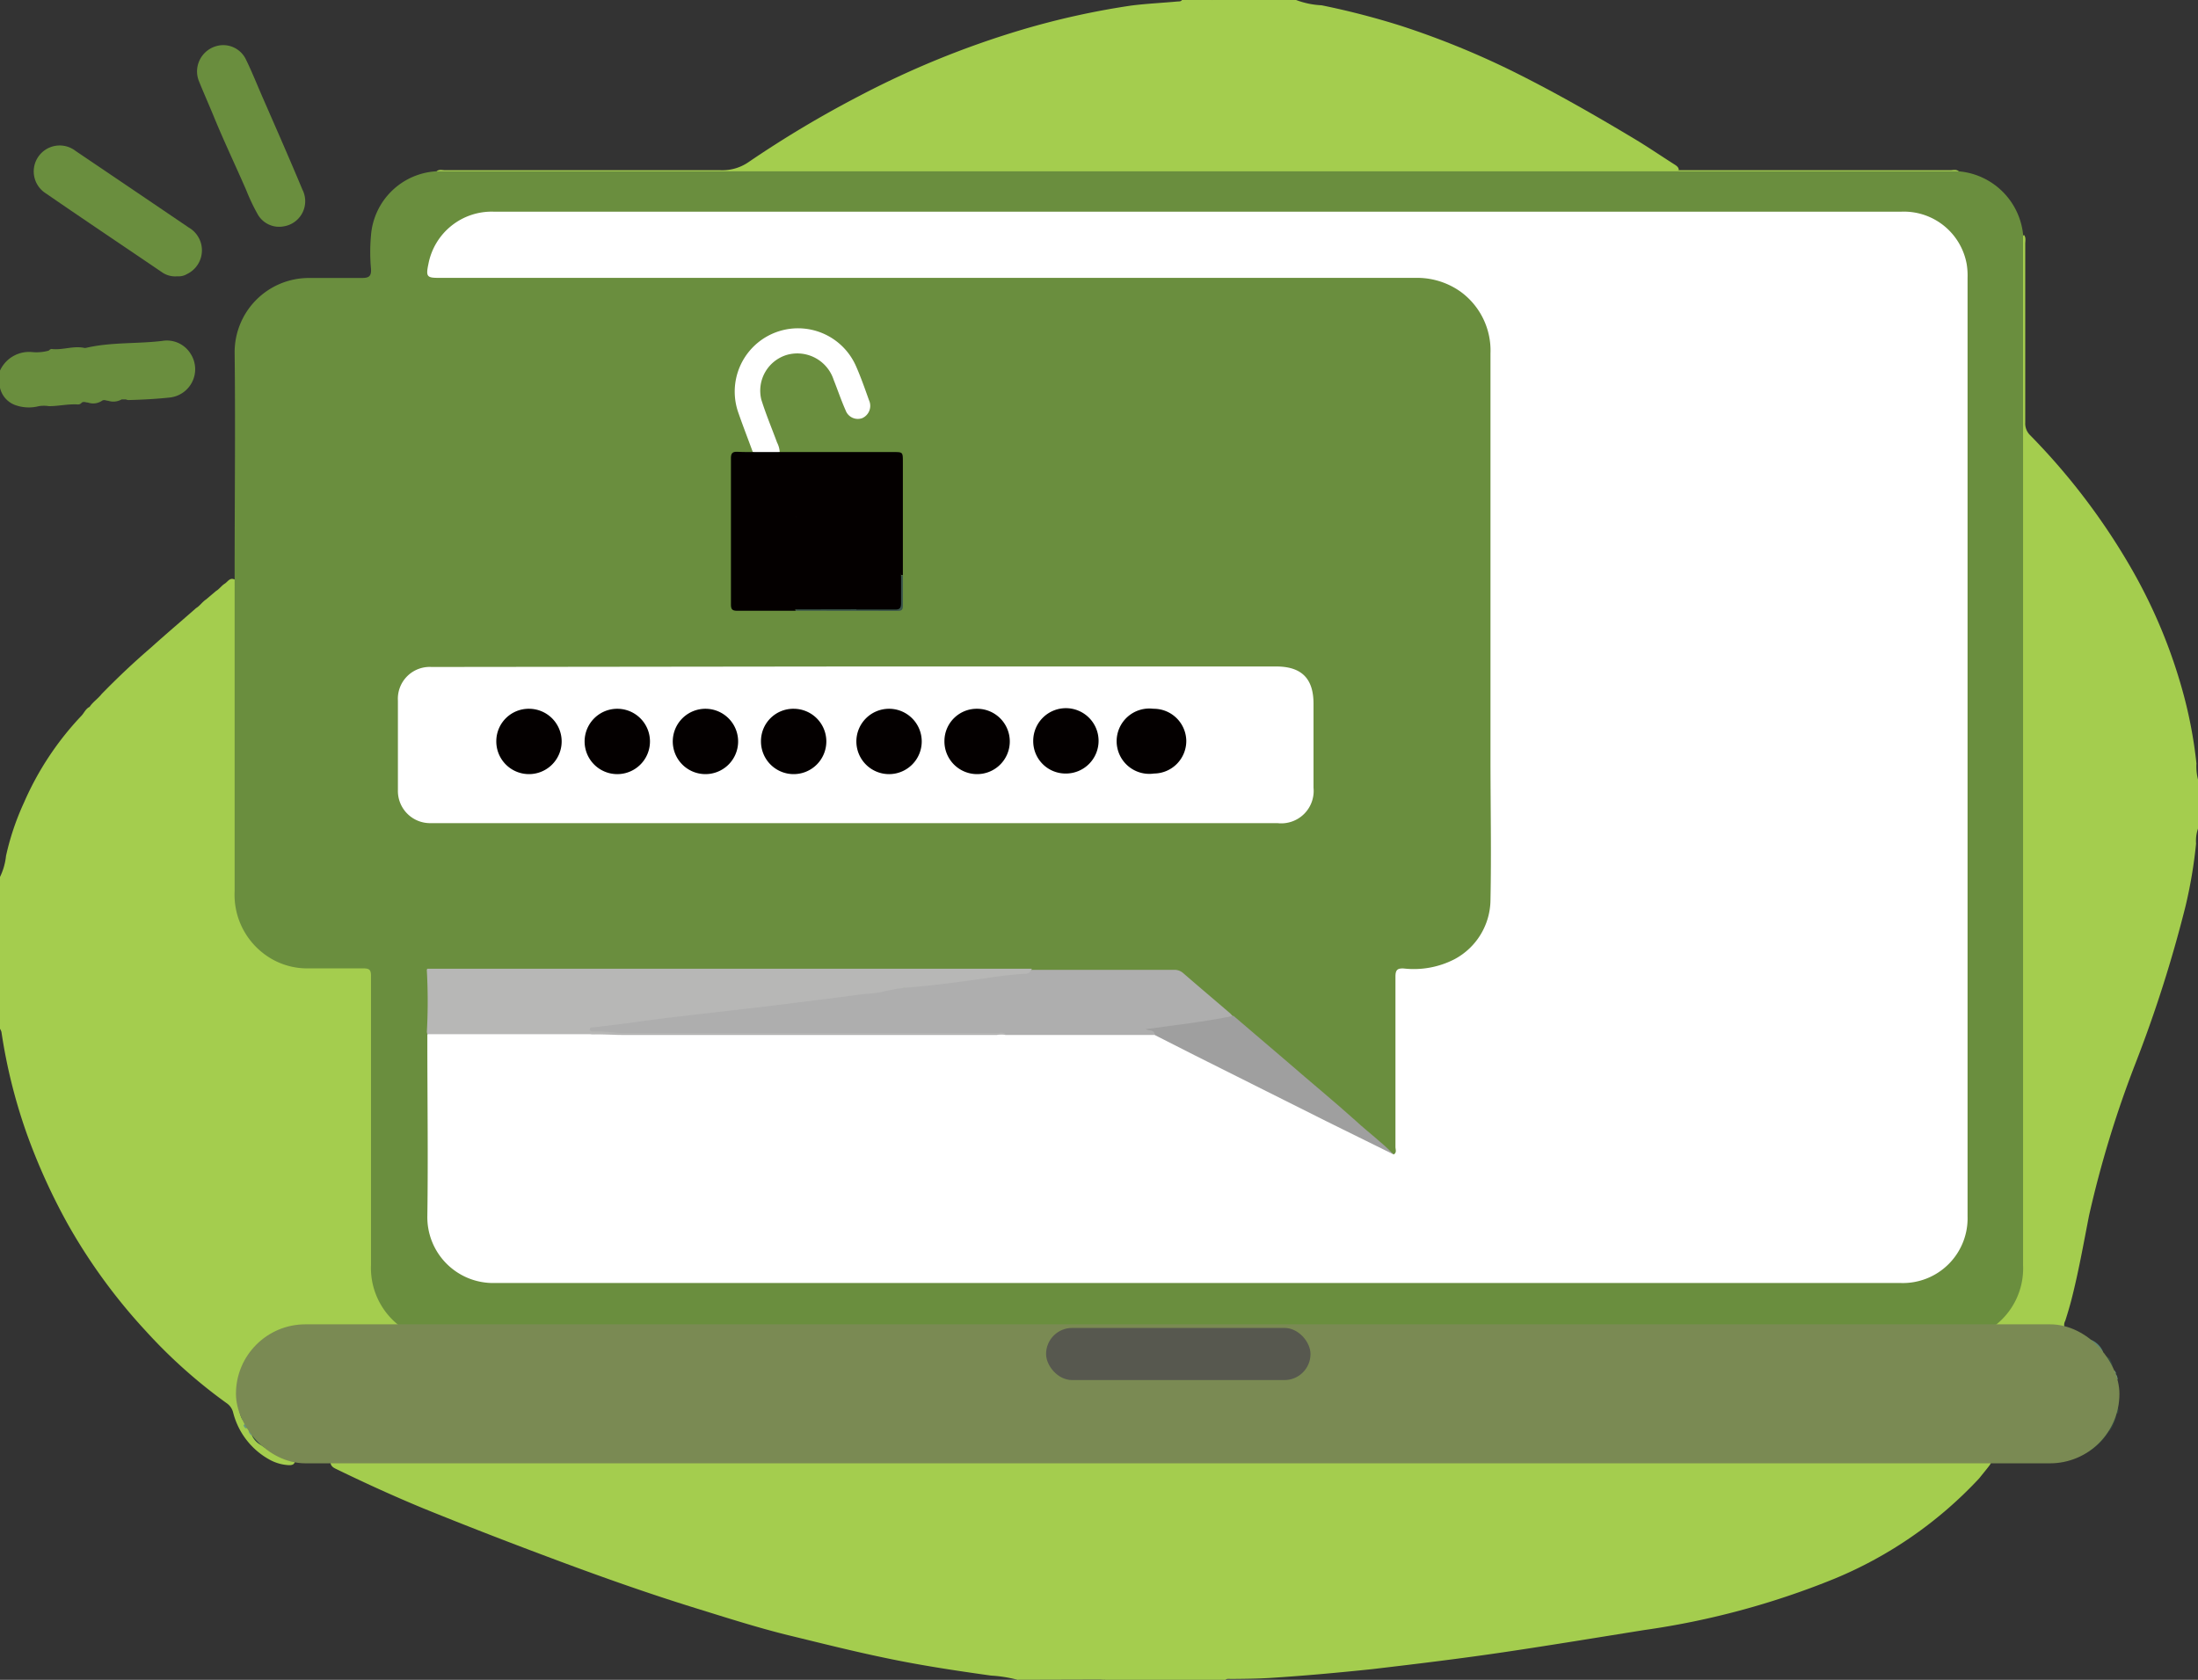 <svg xmlns="http://www.w3.org/2000/svg" viewBox="0 0 182.95 139.83"><rect x="0" y="0" width="182.95" height="139.83" fill="#333333" stroke="none"/><defs><style>.cls-1{fill:#a4cd4e;}.cls-2{fill:#6a8e3e;}.cls-3{fill:#75ab96;}.cls-4{fill:#334a41;}.cls-5{fill:#679683;}.cls-6{fill:#5c8675;}.cls-7{fill:#6b9c88;}.cls-8{fill:#699986;}.cls-9{fill:#679684;}.cls-10{fill:#679784;}.cls-11{fill:#5e8a79;}.cls-12{fill:#fff;}.cls-13{fill:#aeaeae;}.cls-14{fill:#b7b7b6;}.cls-15{fill:#9f9f9f;}.cls-16{fill:#040000;}.cls-17{fill:#3a554b;}.cls-18{fill:#76ac97;}.cls-19{fill:#5c8776;}.cls-20{fill:#5c8676;}.cls-21{fill:#689885;}.cls-22{fill:#699a86;}.cls-23{fill:#6a9b88;}.cls-24{fill:#6a9b87;}.cls-25{fill:#7a8a53;}.cls-26{fill:#57584f;}</style></defs><g id="图层_2" data-name="图层 2"><g id="图层_1-2" data-name="图层 1"><path class="cls-1" d="M102,139.83H92a10.33,10.33,0,0,0-2-.11,85.57,85.57,0,0,1-11.4-1.2,146.12,146.12,0,0,1-20.1-4.89c-7.61-2.35-15-5.21-22.41-8.17-2.48-1-4.93-2.09-7.32-3.3-.23-.12-.74-.19-.35-.67a2.93,2.93,0,0,1,.83-.06H164.7a3.34,3.34,0,0,1,.83,0c.36.2.15.44,0,.64s-.52.65-.8,1a34.42,34.42,0,0,1-12,8.33,66.77,66.77,0,0,1-15.88,4.29c-3.82.61-7.63,1.24-11.46,1.81s-7.42,1-11.15,1.44c-2.86.3-5.72.56-8.59.74-1,.06-2.05.07-3.09.08C102.34,139.77,102.14,139.71,102,139.83Z"/><path class="cls-1" d="M139.71,14.17h22.61c.25,0,.52-.1.74.11a.83.83,0,0,1-.6.2H37.64c-.44,0-.92.13-1.31-.21.22-.2.49-.1.74-.1,7.64,0,15.28,0,22.92,0a3.85,3.85,0,0,0,2.35-.7A90.1,90.1,0,0,1,71.5,8,75.19,75.19,0,0,1,85.11,2.46a65.73,65.73,0,0,1,9.07-2C95.46.3,96.77.24,98.06.12c.12,0,.24,0,.32-.12h2.5a6.12,6.12,0,0,0,2.28.29A49.28,49.28,0,0,1,113.88,2a64.51,64.51,0,0,1,11.48,4.38A117.81,117.81,0,0,1,137.1,13c.47.3,1,.56,1.42.88a1.26,1.26,0,0,0,.74.14A.67.67,0,0,1,139.71,14.17Z"/><path class="cls-1" d="M183,68.84a3.12,3.12,0,0,0-.21,1.38,39.44,39.44,0,0,1-.87,5.18,109,109,0,0,1-4.21,13.21,89.41,89.41,0,0,0-3.83,12.58c-.46,2.36-.88,4.73-1.48,7.06-.15.57-.32,1.14-.5,1.7a.69.69,0,0,0,0,.68.53.53,0,0,1-.45.11c-1.54,0-3.08,0-4.62,0-.3,0-.65.06-.82-.31,0-.28.25-.44.43-.61a5.75,5.75,0,0,0,1.81-4.37q0-42.33,0-84.64c0-.43-.12-.88.21-1.26.19.23.11.5.11.75q0,7.44,0,14.88a1.37,1.37,0,0,0,.41,1.05,54.87,54.87,0,0,1,8.53,11.28,44,44,0,0,1,4.31,10.57,37.49,37.49,0,0,1,1,5.47,4.44,4.44,0,0,0,.21,1.62Z"/><path class="cls-2" d="M10.48,33.25l-.36,0A1.38,1.38,0,0,1,9,33.36c-.17,0-.33-.12-.51,0h0a1.32,1.32,0,0,1-1.17.15c-.17,0-.33-.11-.51,0h0a.4.4,0,0,1-.31.16c-.81-.06-1.61.14-2.42.14a2.71,2.71,0,0,0-.85,0,3.34,3.34,0,0,1-1.93-.08A2,2,0,0,1,0,32.28V30.85a2.66,2.66,0,0,1,2.7-1.54,3.85,3.85,0,0,0,1.35-.12c.07-.06.16-.15.25-.14.89.11,1.77-.27,2.66-.1a.47.47,0,0,0,.23,0c2.08-.48,4.21-.32,6.3-.57a2.32,2.32,0,0,1,2.37,1.06,2.37,2.37,0,0,1-1.72,3.65c-1.12.12-2.25.18-3.38.21A.58.58,0,0,1,10.48,33.25Z"/><path class="cls-1" d="M24.55,121.58c0,.35-.28.4-.56.38a3.71,3.71,0,0,1-1.58-.47,6.22,6.22,0,0,1-3-3.89,1.32,1.32,0,0,0-.55-.8,43,43,0,0,1-6.72-6A47.22,47.22,0,0,1,5.7,102a50.93,50.93,0,0,1-3.5-7.71A45.34,45.34,0,0,1,.12,85.9,1,1,0,0,0,0,85.64V73a5.23,5.23,0,0,0,.5-1.75A21.79,21.79,0,0,1,2,66.8a25,25,0,0,1,4.79-7.23c.22-.24.35-.58.67-.73.27-.41.69-.67,1-1.07,1.31-1.34,2.66-2.62,4.08-3.84,1.11-1,2.19-1.92,3.29-2.88l.49-.43c.32-.19.52-.52.83-.72l.84-.71c.27-.16.44-.43.71-.6s.42-.54.83-.35a.47.47,0,0,1,.09.55c-1,1-2.1,1.81-3.13,2.73C13.8,53.9,11,56.17,8.55,58.8a28.66,28.66,0,0,0-7,11.46A32.12,32.12,0,0,0,.39,76.93c-.08,1-.13,2-.11,3a45.5,45.5,0,0,0,.63,6.38,46.14,46.14,0,0,0,12,24.22,45.48,45.48,0,0,0,6.55,5.77,2,2,0,0,1,.44.39,1.19,1.19,0,0,1,.08.16,1,1,0,0,1,0,.17,2.11,2.11,0,0,1,0,.25,3.19,3.19,0,0,0,.2.75c.07.16.18.3.24.47a1,1,0,0,0,.19.3.57.57,0,0,1,.12.18,1.53,1.53,0,0,0,.27.44,2.46,2.46,0,0,0,.76.78,5,5,0,0,0,1,.66l.3.14a11.61,11.61,0,0,0,1.39.41A.14.14,0,0,1,24.55,121.58Z"/><path class="cls-1" d="M84.69,139.83a11,11,0,0,0-2.2-.35c-3-.42-5.92-.86-8.85-1.48-2.65-.55-5.27-1.21-7.9-1.85s-5.27-1.49-7.89-2.3c-4.16-1.29-8.25-2.75-12.32-4.28-3.45-1.29-6.87-2.62-10.27-4-2.42-1-4.79-2.08-7.14-3.22-.31-.15-.64-.27-.61-.71a.49.49,0,0,1,.72,0c.12.3.42.33.67.45,3.9,2,8,3.58,12,5.17,3.08,1.21,6.19,2.31,9.28,3.47s6.46,2.24,9.74,3.23c3.79,1.15,7.62,2.2,11.5,3,3,.65,6,1.22,9.06,1.67,2.59.38,5.19.67,7.81.83,1.08.07,2.15.23,3.24.23.14,0,.28,0,.38.12Z"/><path class="cls-1" d="M139.25,14.16c-.73.16-1.2-.37-1.7-.69-2.69-1.72-5.42-3.34-8.22-4.86-2.27-1.23-4.55-2.41-6.91-3.44A61.93,61.93,0,0,0,111.9,1.64,50.15,50.15,0,0,0,106.31.7c-1.57-.19-3.15-.21-4.72-.34a.8.8,0,0,1-.71-.36H104c.82.13,1.65.1,2.47.17A41.87,41.87,0,0,1,114,1.6a71,71,0,0,1,15.2,6.28c3.19,1.73,6.31,3.6,9.37,5.55C138.83,13.61,139.21,13.73,139.25,14.16Z"/><path class="cls-1" d="M139.25,14.16a28,28,0,0,0-3.56-2.34,119.11,119.11,0,0,0-11-6.06A62.74,62.74,0,0,0,110.27.87a39.77,39.77,0,0,0-6-.75c-.12,0-.24,0-.32-.12h3.93A6.89,6.89,0,0,0,110,.44a64.81,64.81,0,0,1,6.58,1.7,69.87,69.87,0,0,1,9.12,3.69c3.53,1.74,6.94,3.69,10.31,5.71,1.14.68,2.23,1.43,3.35,2.14.19.12.37.24.38.49Z"/><path class="cls-2" d="M19.53,48.83v-.59c0-.24,0-.48,0-.71,0-6.05.07-12.1,0-18.15a6.18,6.18,0,0,1,6.22-6.24c1.45,0,2.89,0,4.34,0,.59,0,.83-.11.79-.76a15.29,15.29,0,0,1,0-2.79,5.79,5.79,0,0,1,5.41-5.33c.29,0,.59,0,.89,0l100.9,0,24.52,0,.42,0a5.89,5.89,0,0,1,5.37,5.24V35.72c0,.2,0,.4,0,.59q0,34.5,0,69a6,6,0,0,1-2.43,5.1c-.1.27-.35.29-.59.32s-.59,0-.89,0c-16.37,0-32.75,0-49.12,0-26.95,0-53.9,0-80.84,0-.3,0-.6,0-.9,0a1.15,1.15,0,0,1-.44-.15,5.92,5.92,0,0,1-2.58-5.21c0-5.51,0-11,0-16.54V81.64c0-.78,0-.81-.81-.81h-4a6.3,6.3,0,0,1-6.46-6.38c0-8.27,0-16.54,0-24.82A1.12,1.12,0,0,1,19.53,48.83Z"/><path class="cls-2" d="M16.4,6A2.2,2.2,0,0,1,18,3.84a2.09,2.09,0,0,1,2.46,1.09c.55,1.12,1,2.28,1.51,3.43,1.08,2.47,2.16,4.93,3.2,7.42a2.12,2.12,0,0,1-1.54,3.06,2.05,2.05,0,0,1-2.18-1,16.59,16.59,0,0,1-.95-2c-.87-2-1.77-3.89-2.59-5.86-.43-1.06-.9-2.11-1.33-3.17A2.26,2.26,0,0,1,16.4,6Z"/><path class="cls-2" d="M14.75,23a1.91,1.91,0,0,1-1.27-.34C10.26,20.47,7,18.29,3.82,16.1A2.16,2.16,0,1,1,6.3,12.57q4.71,3.18,9.41,6.37a2.19,2.19,0,0,1-.14,3.87A1.37,1.37,0,0,1,14.75,23Z"/><path class="cls-3" d="M28.23,121.61h-.72l-3,0a.2.2,0,0,0,0-.08.87.87,0,0,1,.72-.21c5.13,0,10.25,0,15.38,0,2.62,0,5.24,0,7.85,0l.6,0H86c1.91.06,3.81,0,5.72,0,26.37,0,52.74,0,79.12,0,.32,0,.68-.07.95.21a1.41,1.41,0,0,1-.76.09l-5.34,0-.77,0H28.82Z"/><path class="cls-4" d="M86,121.48H40.63c0-.26.22-.25.38-.29a3.35,3.35,0,0,1,.88-.13c1.49.06,3-.11,4.46-.14,3.51-.08,7-.18,10.53-.33,1.42-.07,2.85-.06,4.28-.1,2,0,4.08-.14,6.12-.17,3.39-.06,6.78-.19,10.17-.26,1.57,0,3.14,0,4.7-.09,3.13-.13,6.27-.16,9.4-.25,2.7-.08,5.39-.12,8.09-.24,3.11-.13,6.22-.13,9.33-.32l.71,0c3.79,0,7.57-.22,11.36-.27,3.29,0,6.59-.08,9.88-.21,3.07-.12,6.14-.16,9.22-.25,2.51-.08,5-.14,7.55-.24,3.07-.12,6.14-.09,9.21-.32h.18c2.22.08,4.44-.15,6.66-.13,2.5,0,5-.11,7.5-.15,1.38,0,2.77,0,4.16-.13a.88.88,0,0,1,.76.24,3.15,3.15,0,0,1-.59,1.44c-3.34-.12-6.66.09-10,.11-2.65,0-5.31.11-8,.21-3.15.13-6.3.14-9.44.33-.24,0-.48,0-.72,0-3.75,0-7.49.25-11.23.3-2.34,0-4.68.15-7,.17-2.56,0-5.11.1-7.67.15-2.75,0-5.51.13-8.26.23s-5.63.12-8.44.23c-4,.17-8,.23-12.06.36-2.2.08-4.4.06-6.6.21A.37.37,0,0,0,86,121.48Z"/><path class="cls-4" d="M176.16,117.67c-1.47,0-2.95,0-4.42.09-1.27.09-2.54,0-3.81,0-2.2.13-4.4,0-6.59.14-1.45.08-2.89,0-4.33.1-2.65.15-5.3.16-7.95.26-1.45.06-2.89,0-4.33.09-2.65.16-5.3.17-7.95.27-1.43,0-2.86,0-4.27.11s-2.84,0-4.26.16c-1.65.14-3.32,0-5,.07-2.13.1-4.26,0-6.39.12-2.57.11-5.14.15-7.71.25-1.52.06-3,0-4.57.1-2.49.15-5,.16-7.47.26-1.54.06-3.09,0-4.63.11s-3,0-4.55.12-2.84,0-4.25.12c-1.72.15-3.45,0-5.16.11s-3.57,0-5.34.13c-1.31.11-2.62,0-3.92.11-1.52.15-3,0-4.57.11-2.57.15-5.14.17-7.71.26-1.52,0-3,0-4.56.1-2.49.14-5,.15-7.47.26a30.14,30.14,0,0,0-4.14.21,1,1,0,0,0-.2.11H24.51a2.71,2.71,0,0,1-1.52-.4c0-.4.3-.45.6-.48a3.56,3.56,0,0,0,1-.1,2.28,2.28,0,0,1,.64,0c1.27,0,2.55.09,3.82-.07a1.3,1.3,0,0,1,.44,0,33.65,33.65,0,0,0,3.62-.08,2.49,2.49,0,0,1,.67,0c1.15,0,2.31,0,3.46,0a1.74,1.74,0,0,0,.64-.08,5.9,5.9,0,0,1,1.11,0c1.38,0,2.77.07,4.15,0a.78.78,0,0,1,.22,0c1,0,2,0,3,0a2,2,0,0,0,.65-.07c.52,0,1-.07,1.56-.06a33,33,0,0,0,3.59-.07,2.85,2.85,0,0,1,.77,0,33.3,33.3,0,0,0,3.74-.07,1.71,1.71,0,0,1,.45,0c2.51.08,5-.2,7.51-.12a1.84,1.84,0,0,0,.47-.07.85.85,0,0,1,.22,0c1,0,2.1,0,3.15,0a2.09,2.09,0,0,0,.7-.07,1.26,1.26,0,0,1,.33,0,31.4,31.4,0,0,0,3.5-.08,2.44,2.44,0,0,1,.66,0,22.34,22.34,0,0,0,3.06-.08A7.4,7.4,0,0,1,78,119,28.11,28.11,0,0,0,81.7,119a9,9,0,0,1,1.56,0,29.81,29.81,0,0,0,3.78-.07,3.73,3.73,0,0,1,1,0,38.09,38.09,0,0,0,4-.08,3.77,3.77,0,0,1,.89,0,31.42,31.42,0,0,0,3.63-.07,2,2,0,0,1,.55-.05,35.86,35.86,0,0,0,3.74-.07,2.93,2.93,0,0,1,.78,0c.63,0,1.25,0,1.88,0,2-.13,4-.07,6-.24a32.31,32.31,0,0,0,3.55-.08,2.53,2.53,0,0,1,.67,0,29.84,29.84,0,0,0,3.54-.07c1.06-.08,2.12,0,3.18,0a2.45,2.45,0,0,0,.81-.07l.22,0c1.21,0,2.41,0,3.62,0a1.86,1.86,0,0,0,.7-.07,3.67,3.67,0,0,1,.66-.05h1.29a23.87,23.87,0,0,0,2.54,0l1.4-.07a5.55,5.55,0,0,0,1.41,0c2.58.07,5.15-.16,7.72-.14,1.95,0,3.91-.07,5.87-.13,2.82-.08,5.64-.22,8.47-.22a1.13,1.13,0,0,0,.41-.06,2.53,2.53,0,0,1,.67,0,29.81,29.81,0,0,0,3.41-.08,6.38,6.38,0,0,1,1,0,20,20,0,0,0,2.57-.07c.6,0,1.2,0,1.79,0,3.47-.05,6.92-.22,10.39-.27a1.6,1.6,0,0,1,.89.1.91.91,0,0,1,0,.49Z"/><path class="cls-4" d="M176.29,117.11l0-.5a1.1,1.1,0,0,1-.14-.18c-.14-.36-.45-.34-.75-.34-1,0-2.1.08-3.15.1-4.18,0-8.36.28-12.55.34-2.38,0-4.75.16-7.14.15-3.73,0-7.45.2-11.18.26-2.54,0-5.07.16-7.61.23-2.75.08-5.51.14-8.27.24s-5.43.15-8.14.23c-3.07.1-6.15.12-9.22.26-1.59.07-3.17.06-4.76.09-3.27.05-6.54.19-9.81.26-2.76.06-5.51.13-8.27.24-3.07.12-6.14.17-9.21.3-2.53.1-5.08.13-7.61.19-3.59.09-7.18.17-10.77.22-2.82,0-5.63.15-8.45.24l-7.67.23c-2.77.08-5.55.14-8.32.25-3.11.12-6.23.15-9.34.26-.71,0-1.43.06-2.13.15a1.66,1.66,0,0,1-.83-.84c-.08-.51.31-.41.57-.43,1.64-.17,3.29-.06,4.93-.14s3.57,0,5.35-.13c1.29-.09,2.58,0,3.86-.11,1.63-.12,3.25,0,4.87-.14,1.35-.09,2.7,0,4-.1,2.69-.15,5.39-.16,8.08-.26,1.34-.05,2.69,0,4-.09,2.89-.16,5.79-.17,8.67-.25,1.82-.06,3.65,0,5.46-.12,1.65-.12,3.29,0,4.93-.12s3.14,0,4.69-.12c1.37-.12,2.74,0,4.1-.11,2.81-.15,5.62-.17,8.43-.26,1.29,0,2.58,0,3.86-.1,2.71-.15,5.43-.16,8.14-.26,1.38,0,2.78,0,4.15-.11,1.73-.14,3.46,0,5.17-.12s3.38,0,5-.11,3.37-.09,5-.15q4.19-.14,8.37-.21c2.59-.06,5.18-.13,7.77-.25,1.35-.06,2.7,0,4-.1,1.51-.13,3,0,4.52-.13,1.19-.1,2.38,0,3.56-.1,1.86-.18,3.72,0,5.58-.17s3.6,0,5.4-.09c3-.09,5.94-.19,8.91-.24l3-.09a1.08,1.08,0,0,1,.8.17A4.48,4.48,0,0,1,176.29,117.11Z"/><path class="cls-4" d="M86,121.48a2.44,2.44,0,0,1,1.21-.2c.83,0,1.65-.17,2.48-.15,1.86,0,3.72-.12,5.58-.15,1.49,0,3,0,4.48-.1q3.8-.16,7.59-.24c1.06,0,2.11-.11,3.17-.11,1.86,0,3.72-.09,5.58-.15,1.4,0,2.81,0,4.21-.1,2-.18,3.92,0,5.88-.11,3-.14,5.92-.15,8.88-.25,1.72-.06,3.43,0,5.14-.12,2.63-.12,5.26-.15,7.89-.25,1.42-.06,2.85,0,4.27-.1,2.52-.17,5-.16,7.58-.27,1.34-.06,2.69,0,4-.09,2.41-.14,4.83,0,7.24-.13,1.25-.07,2.49,0,3.74-.09.24,0,.49,0,.62.24a4.84,4.84,0,0,1-3.79,2.39l-6.07,0H86Z"/><path class="cls-4" d="M33.59,110.55l3.63,0H165a1.86,1.86,0,0,0,1-.14c.16.23.4.14.6.14h4.14a4.67,4.67,0,0,1,1.12.09,4.71,4.71,0,0,1,2.15.84c-.14.31-.44.32-.71.31-1.45,0-2.89.16-4.34.14-3.69,0-7.37.2-11.06.26-2.57,0-5.15.13-7.73.22-4.14.15-8.28.25-12.42.37-3.17.09-6.34.16-9.51.23-3.47.08-6.94.15-10.4.25-.81,0-1.63.12-2.44.09a.74.74,0,0,0-.87.6.5.5,0,0,1-.17.15,4.31,4.31,0,0,1-1.24.06c-1.64,0-3.27,0-4.91.09a2.07,2.07,0,0,0-.66-.09h-6.72a1.05,1.05,0,0,1-.79-.16c0-.29.23-.28.41-.31a3.94,3.94,0,0,1,.77,0h12c.9,0,.9,0,1-.91,0-.37.11-.74.11-1.12,0-.69-.07-.76-.73-.78H83.37c-.24,0-.48,0-.72,0a10.61,10.61,0,0,1-1.13,0H34.77C34.37,110.84,33.88,111,33.59,110.55Z"/><path class="cls-4" d="M20.16,118.15a2.42,2.42,0,0,1-.25-.83,3.56,3.56,0,0,1,1.61-.28c.93-.05,1.87,0,2.8,0,2.83-.12,5.66-.17,8.49-.27,1.29,0,2.58,0,3.86-.08,3.31-.15,6.62-.18,9.93-.26,1.64,0,3.29,0,4.93-.11s3.49,0,5.22-.14c1.23-.08,2.46,0,3.68-.11,1.51-.14,3,0,4.52-.12,1.35-.12,2.69,0,4-.11,2.65-.14,5.3-.15,8-.26,1.37,0,2.74,0,4.1-.1,1.57-.15,3.14,0,4.7-.12,1.92-.16,3.85,0,5.76-.12,1.71-.13,3.41,0,5.11-.11,2.73-.15,5.47-.16,8.2-.26,1.4,0,2.81,0,4.22-.1,2.63-.15,5.26-.16,7.89-.26,1.41,0,2.82,0,4.22-.11s2.78,0,4.16-.11,3,0,4.51-.13c1.69-.14,3.37,0,5.05-.1s3.57,0,5.35-.14c1.52-.11,3,0,4.57-.11,3-.19,6-.1,9-.33H154c2.34.06,4.67-.11,7-.16,2.71,0,5.43-.14,8.14-.24,1.15,0,2.3-.09,3.44-.08.68,0,1.34-.14,2-.13a1.73,1.73,0,0,1,1.06.3c.07.19.21.36.18.58a.73.73,0,0,1-.6.19c-.81,0-1.63.1-2.43.1-2,0-4,.11-6,.15-3.42.07-6.85.14-10.28.27-1.55.07-3.09.06-4.64.09-3.31.06-6.62.2-9.93.27-2.61,0-5.23.17-7.85.23-2.85,0-5.7.15-8.56.24-1.34,0-2.69,0-4,.08-3.27.17-6.54.18-9.81.29-1.28,0-2.57.07-3.86.08-3.31,0-6.62.18-9.93.27-2.6.07-5.19.14-7.79.23-1.5.06-3,0-4.51.11s-2.78,0-4.16.1c-3.27.19-6.54.19-9.8.28s-6.31.17-9.46.23c-2.81,0-5.63.15-8.44.24-2.62.08-5.24.13-7.85.23-2.89.11-5.79.15-8.68.24l-8,.24-7.84.19A4.07,4.07,0,0,1,20.16,118.15Z"/><path class="cls-5" d="M20.16,118.15a2.26,2.26,0,0,1,1-.24l6.76-.19c1.1,0,2.21,0,3.31,0,1.68,0,3.36-.08,5-.15,1.37-.06,2.74,0,4.1-.09,2.69-.14,5.38-.15,8.07-.27,1.34,0,2.69,0,4-.08,2.83-.15,5.66-.17,8.48-.27,1.27,0,2.54-.07,3.8-.08,2,0,4-.1,6.06-.16,1.58,0,3.16,0,4.74-.1s3.37,0,5-.13c1.29-.1,2.58,0,3.86-.1,2.77-.14,5.54-.16,8.3-.27,1.27,0,2.54,0,3.8-.09,2.83-.14,5.66-.18,8.49-.26,1.16,0,2.33-.08,3.49-.08,2.38,0,4.76-.11,7.13-.17,1.53,0,3.06,0,4.57-.1s3,0,4.51-.12,2.7,0,4-.1c2.75-.16,5.5-.17,8.25-.27,1.3,0,2.61,0,3.91-.09,2.75-.15,5.5-.15,8.25-.27,1.52-.06,3.05-.06,4.57-.07,1.84,0,3.68-.1,5.52-.16,1.68-.06,3.36,0,5-.1,2.82-.14,5.64-.16,8.46-.26,1,0,2,0,3-.1l.23.37c-.32.3-.77.08-1.12.25a13.28,13.28,0,0,1-1.41,0c-1.3,0-2.61,0-3.92,0a1.05,1.05,0,0,1-.21.06c-1.36.07-2.72,0-4.08.06a.8.8,0,0,1-.21,0c-1,.05-2,0-3,0a2,2,0,0,0-.64.05.8.8,0,0,1-.21,0,2.17,2.17,0,0,1-.36,0c-2.48-.06-4.95.21-7.42.13a1.49,1.49,0,0,0-.42,0,.65.65,0,0,1-.21.06c-1.16.08-2.34,0-3.51.07a.65.65,0,0,1-.2,0c-1.29.06-2.57,0-3.85,0l-.18.07-.18.07a1,1,0,0,1-.38,0,1.57,1.57,0,0,0-.48,0,29.46,29.46,0,0,0-3.39.08,4,4,0,0,1-.77,0,20.58,20.58,0,0,0-2.83.08,13.54,13.54,0,0,1-1.56,0H131a1.89,1.89,0,0,0-.71.07,2.59,2.59,0,0,1-.56,0c-1.42,0-2.84,0-4.26,0a.65.65,0,0,1-.21.06c-1.39.07-2.8-.05-4.19.06a.8.8,0,0,1-.21.05c-1.13.08-2.27-.05-3.4.08a.8.8,0,0,1-.21,0c-2.55-.06-5.1.09-7.64.18-1.42,0-2.84,0-4.26.12l-.21,0c-1.4.07-2.8,0-4.2.07l-.21,0c-1.17.08-2.35-.06-3.52.08l-.22,0h-.06c-2.53,0-5,.21-7.58.12-.48,0-.94.21-1.41,0a13.78,13.78,0,0,0-2.57,0,9.83,9.83,0,0,1-1.88,0,15.4,15.4,0,0,0-2.45.08,9.56,9.56,0,0,1-1.31,0,16.07,16.07,0,0,0-2.5.08c-.55.07-1.11,0-1.66,0a14.82,14.82,0,0,0-2.4.08c-.63.07-1.26,0-1.89,0a15.42,15.42,0,0,0-2.54.09h-.12c-1.84,0-3.68.14-5.52.15-3.13,0-6.25.18-9.38.26-1.34,0-2.69,0-4,.09-3.1.15-6.21.19-9.32.27-1.25,0-2.49,0-3.74.08-3.62.11-7.25.19-10.87.27-1.3,0-2.61.08-3.92.07-.48,0-.91.28-1.4.2Z"/><path class="cls-6" d="M114.46,114c0-.83,0-.83.83-.83,1.94,0,3.88-.08,5.82-.16,1.52-.06,3,0,4.57-.09,2-.13,4,0,6-.13,1.65-.07,3.31,0,5-.13,1.43-.12,2.85,0,4.27-.16a7.13,7.13,0,0,1,1,0c2.26.06,4.51-.11,6.77-.15q4.14-.09,8.28-.25c1.36-.05,2.73,0,4.09-.09,3.26-.17,6.52-.2,9.79-.26.88,0,1.77-.08,2.66-.09a1,1,0,0,0,.51-.13,1.87,1.87,0,0,1,1,1,.52.52,0,0,1-.4.18c-.9,0-1.8,0-2.7,0a17.06,17.06,0,0,0-2.37.07c-.48.11-1,0-1.46.12a1.28,1.28,0,0,1-.55,0,9.8,9.8,0,0,0-2.42,0c-1.18.13-2.37,0-3.55.06a8.61,8.61,0,0,0-1.83.08c-.9.12-1.8-.06-2.69.11a2,2,0,0,1-.64,0,4.82,4.82,0,0,0-1.93,0,2.68,2.68,0,0,1-.75,0h-3.49a2.15,2.15,0,0,0-.76.09l-.24,0c-2.2-.06-4.4.11-6.6.15-2.85,0-5.7.15-8.55.25-1.16,0-2.33,0-3.5.09-2.87.15-5.74.15-8.61.26-1.39.06-2.77,0-4.16.11-.89.06-1.77.11-2.67.1A.82.82,0,0,1,114.46,114Z"/><path class="cls-4" d="M175.65,113.15a50.28,50.28,0,0,0-6.26.11H169c-2.32-.09-4.64.09-6.95.15-1.38,0-2.77,0-4.15.09-2.67.15-5.33.15-8,.26-1.42.06-2.85,0-4.27.11s-3,0-4.56.12c-1.77.15-3.55,0-5.32.13s-3.33,0-5,.11c-1.49.13-3,0-4.45.12s-2.86,0-4.28.12-2.81,0-4.21.12-2.89,0-4.33.1c-2.61.15-5.22.16-7.83.27-1.42,0-2.85,0-4.27.09-3,.17-6,.16-9,.27-1.82.06-3.64,0-5.46.1s-3.37,0-5,.13c-1.31.1-2.62,0-3.92.09-2.75.15-5.5.16-8.24.27-1.27,0-2.54,0-3.8.1-1.54.15-3.09,0-4.63.13-1.23.11-2.46,0-3.67.11-1.78.17-3.56,0-5.33.14-1.38.11-2.77,0-4.15.08-3.43.15-6.86.17-10.3.27-1.38,0-2.77,0-4.15.11s-2.89,0-4.33.12c-1.23.12-2.46,0-3.67.11-1.47.16-2.93,0-4.4.12a14.32,14.32,0,0,1-1.47.11v-.24a.89.89,0,0,1,.7-.28h.11c2.13.08,4.25-.09,6.36-.14,3.07-.08,6.14-.2,9.21-.22a.93.93,0,0,0,.29-.05l.22,0h.12c3,.07,6-.12,9-.15,1.88,0,3.76,0,5.64-.11,2.63-.12,5.26-.17,7.89-.24s5.23-.13,7.83-.25c1.37-.07,2.74,0,4.1-.11,1.6-.15,3.21,0,4.81-.15l.22,0,.29,0c2.68.08,5.35-.07,8-.15,2.24-.07,4.48,0,6.71-.14.88-.06,1.75,0,2.62-.07,3.22-.12,6.45-.17,9.67-.26l8.25-.23c2.85-.08,5.7-.14,8.55-.26,1.46-.06,2.93,0,4.39-.13l.22,0h.12c2.93.06,5.86-.13,8.79-.16,1.8,0,3.61,0,5.4-.12,1.35-.08,2.69,0,4-.09,2.74-.16,5.49-.16,8.24-.27,1.28,0,2.57,0,3.85-.09,2.73-.15,5.46-.17,8.19-.26,1.32,0,2.65,0,4-.09a1.65,1.65,0,0,0,.7-.09,8,8,0,0,1,1.46-.14c1.52,0,3,0,4.55-.07a1.28,1.28,0,0,1,.75.1A.92.92,0,0,1,175.65,113.15Z"/><path class="cls-7" d="M176.29,115.05c-2.48-.06-5,.09-7.43.15-3.12.08-6.24.15-9.35.24-1.8,0-3.6,0-5.38.11-1.41.11-2.82,0-4.22.12s-2.77,0-4.15.12-2.93,0-4.39.1c-2.55.15-5.1.18-7.65.25q-4.09.14-8.19.24c-1.75.05-3.5,0-5.24.13s-3.34,0-5,.11-3.49,0-5.23.11c-2.88.15-5.77.16-8.66.25-2.51.07-5,.14-7.53.25-1.53.06-3,0-4.57.09-2.67.15-5.35.16-8,.27-1.45.06-2.9,0-4.34.1-1.74.16-3.49,0-5.22.13s-3.4,0-5.1.16c-1.48.15-3,0-4.49.07s-3.09,0-4.62.13c-1.25.1-2.49,0-3.74.09-2.8.15-5.61.16-8.42.27-1.19,0-2.38,0-3.56.1-1.62.13-3.25,0-4.87.13-1.37.11-2.73,0-4.09.11-1.57.15-3.14,0-4.69.13s-3.21,0-4.81.1a20.35,20.35,0,0,1-2.07.11.28.28,0,0,0-.33.27.49.49,0,0,1-.25-.5.38.38,0,0,1,.16-.12,20.29,20.29,0,0,1,3.48-.17,29.93,29.93,0,0,0,3.28-.08,6.71,6.71,0,0,1,1.1,0,32.41,32.41,0,0,0,3.41-.08,3.88,3.88,0,0,1,.76,0,20.25,20.25,0,0,0,2.7-.08,5.14,5.14,0,0,1,.88,0c1.08,0,2.16.07,3.24-.06a1.13,1.13,0,0,1,.32,0h.75a18.74,18.74,0,0,0,2.7-.08,11.33,11.33,0,0,1,1.43,0,20.77,20.77,0,0,0,2.84-.08,6.51,6.51,0,0,1,1,0,32.4,32.4,0,0,0,3.41-.07,5.54,5.54,0,0,1,1,0h3a1.71,1.71,0,0,0,.64-.08c.71-.08,1.42,0,2.12,0a8.65,8.65,0,0,0,2-.09c1.06-.06,2.12,0,3.18,0,2.18-.17,4.36,0,6.53-.14,1.54-.09,3.09,0,4.62-.12,1.7-.17,3.41.06,5.09-.21h.56a18.19,18.19,0,0,0,2.45-.07c.6,0,1.19,0,1.78,0a29.7,29.7,0,0,0,3.4-.09l.23,0c2,.06,3.92-.11,5.87-.15,3-.07,6-.24,9.07-.22a1.15,1.15,0,0,0,.41-.08c1.2-.06,2.4-.11,3.6-.13,1.83,0,3.67-.12,5.5-.15s3.69.06,5.54,0c3-.12,6.06-.18,9.09-.25,2.35-.05,4.71-.14,7.06-.24,1.51-.06,3,0,4.51-.11s2.82,0,4.22-.12c1.63-.15,3.25,0,4.88-.11,2.83-.14,5.66-.15,8.49-.26,1.75-.07,3.49,0,5.23-.1s3.37,0,5-.13c1.29-.1,2.58,0,3.86-.11,1.45-.15,2.9,0,4.33-.19a1,1,0,0,1,.64.11.8.8,0,0,1,.17.15Z"/><path class="cls-4" d="M175.23,112.66c-1.83.1-3.66.16-5.49.14a9.73,9.73,0,0,0-1.2.11c-1.13.13-2.26,0-3.38.06-3.6.18-7.19.19-10.79.34-1.62.06-3.24.09-4.87.14-3.69.1-7.39.18-11.09.35-1.2,0-2.41,0-3.62.06-1.55.1-3.1,0-4.64.08s-3.24,0-4.86.1a.38.38,0,0,0-.23.06c-1,.13-2.06,0-3.08.07-1.74.13-3.49,0-5.23.12-2.85.14-5.7.15-8.54.25s-5.71.11-8.55.27c-1.61.09-3.21,0-4.81.11-3,.12-6.1.16-9.15.23-1.42,0-2.85,0-4.26.1-1.63.15-3.25,0-4.87.1a.35.35,0,0,0-.22.06,1.4,1.4,0,0,1-.64.06c-4.47,0-8.94.21-13.4.34q-2.91.09-5.82.15c-2.91,0-5.81.18-8.72.25-1.9,0-3.8,0-5.7.12-1.7.1-3.4,0-5.1.09a.45.45,0,0,0-.28.06,3.25,3.25,0,0,1-1.12.06c-2.47-.06-4.93.09-7.39.15s-5,.17-7.53.2c-.25,0-.48.17-.74.07l0-.12a.17.17,0,0,1,0-.19.73.73,0,0,1,.37-.19c1.06-.06,2.12,0,3.18,0a2.46,2.46,0,0,0,.81-.08,2.87,2.87,0,0,1,.77,0,38,38,0,0,0,4-.08.83.83,0,0,1,.22,0c.12,0,.24,0,.36,0,2.65.08,5.3-.11,8-.16,1.44,0,2.89,0,4.32-.11s2.66,0,4-.12,2.57,0,3.85-.1c2.93-.16,5.85-.25,8.78-.23a1.14,1.14,0,0,0,.41-.07,4.53,4.53,0,0,1,.9,0h3.57a1.56,1.56,0,0,0,.64-.07l.22,0c1.23,0,2.46,0,3.69,0a2.18,2.18,0,0,0,.76-.07l.23,0c2.59.06,5.19-.1,7.78-.15,3-.06,6-.15,9-.25,1.29,0,2.58,0,3.86-.09,3-.15,5.94-.22,8.91-.24a1.4,1.4,0,0,0,.41-.06c1.48-.11,3,0,4.45,0a2.91,2.91,0,0,0,.88-.07,4.53,4.53,0,0,1,.9,0c1,0,2.07.08,3.09,0,1.66-.11,3.33,0,5-.19h1.2a12.14,12.14,0,0,0,3.07-.06,3.11,3.11,0,0,1,.53,0c2.56.07,5.11-.11,7.66-.16,1.3,0,2.61,0,3.91-.08,3.15-.21,6.3-.16,9.44-.34,1.27-.07,2.54-.09,3.8-.1,2.1,0,4.2-.18,6.3-.16a20.6,20.6,0,0,0,2.07-.09c.88-.08,1.76.07,2.64-.08h.71a6.79,6.79,0,0,1,1.91,0H157a1.17,1.17,0,0,1,.64,0c1.25,0,2.49,0,3.74-.1a.78.78,0,0,1,.22,0c.73,0,1.46,0,2.19,0,1.08,0,2.15-.22,3.23-.13.2,0,.4,0,.58.06h.48c.72-.13,1.45,0,2.17-.17.55,0,1.09,0,1.64,0a22.74,22.74,0,0,0,2.74-.06H175Z"/><path class="cls-8" d="M176.26,114.82h-.1a.79.79,0,0,0-.61-.19c-3.4.15-6.8.23-10.21.31l-7.52.19c-2.8.08-5.61.13-8.42.24-.91,0-1.82,0-2.73.08a9,9,0,0,0-1.27,0c-.18,0-.41.06-.45-.24a.83.83,0,0,1,.4-.11h.42c2.3.09,4.59-.08,6.89-.14,3.09-.09,6.18-.15,9.26-.27,2.84-.1,5.67-.13,8.5-.25,1.37,0,2.74,0,4.11,0a6.09,6.09,0,0,1,1.41-.1.41.41,0,0,1,.21.1A.8.8,0,0,1,176.26,114.82Z"/><path class="cls-9" d="M176.15,114.34H176c-.34-.18-.73.06-1.07-.12.34-.24.73-.06,1.09-.12Z"/><path class="cls-1" d="M19.91,116.72l0,.12a52.47,52.47,0,0,1-4.13-3.27c-1.43-1.34-2.82-2.72-4.11-4.19A46.08,46.08,0,0,1,2.91,94.59a46.11,46.11,0,0,1-2-7.36,42.31,42.31,0,0,1-.68-5.51c0-1.07-.13-2.14-.08-3.2A29.81,29.81,0,0,1,2.51,67.24a29.44,29.44,0,0,1,4.43-6.85,45.94,45.94,0,0,1,3.59-3.79c1.62-1.5,3.31-2.94,5-4.4L19.17,49a.57.57,0,0,1,.36-.18c0,.22,0,.44,0,.65q0,12.36,0,24.71A6.15,6.15,0,0,0,22,79.42a5.93,5.93,0,0,0,3.61,1.19c1.55,0,3.1,0,4.64,0,.5,0,.63.13.63.62,0,8,0,16,0,24.06a6.07,6.07,0,0,0,2.47,5.15c-.16.4-.52.27-.81.27-2.4,0-4.79,0-7.19,0a5.1,5.1,0,0,0-4.79,2.85,5.79,5.79,0,0,0-.37,1.06,2.56,2.56,0,0,0-.11.83q0,.39,0,.78A.81.81,0,0,1,19.91,116.72Z"/><path class="cls-4" d="M21.78,120.33c.1-.24.3-.27.53-.28,1.6-.06,3.19-.08,4.79-.13s3.43,0,5.14-.13c1.23-.08,2.46,0,3.68-.1,2.7-.15,5.41-.15,8.11-.26,1.38-.06,2.77,0,4.15-.09,2.75-.16,5.49-.14,8.24-.27,1.82-.08,3.64,0,5.46-.08s3.69-.07,5.52-.16c1.68-.08,3.36,0,5-.11,2.37-.12,4.75-.11,7.11-.23,1.4-.07,2.8,0,4.19-.11,3-.14,5.93-.16,8.9-.26,1.27,0,2.53,0,3.8-.09,3.56-.2,7.12-.18,10.68-.26,2.94-.07,5.89-.14,8.82-.25,1.36-.06,2.73,0,4.09-.14,1.07-.11,2.16,0,3.25-.07l8.89-.27c1.07,0,2.13-.07,3.2-.08,1.68,0,3.36-.08,5-.15,1.48-.07,3,0,4.44-.11s2.74,0,4.1-.11c2-.2,4,0,5.93-.12s3.77,0,5.64-.14c1.15-.08,2.29,0,3.44-.09,2.88-.13,5.77-.2,8.66-.27,1,0,2,0,3.08-.09.48,0,.66.14.58.6-.41.2-.86,0-1.27.18-2.37-.06-4.74.18-7.11.13-1,0-1.93.1-2.9.11-1.35,0-2.69.06-4,.09a1.23,1.23,0,0,1-.33,0c-1.17.07-2.35,0-3.52.1a8.55,8.55,0,0,1-.88,0c-1.11.11-2.23,0-3.34.11-3.23.06-6.45.23-9.68.27-1.19,0-2.37.12-3.56.1-2.18,0-4.35.2-6.53.11-.46.11-.93-.1-1.39.06a5.74,5.74,0,0,1-1.31,0,22.22,22.22,0,0,1-2.58.06h-1.32a5.5,5.5,0,0,0-1.28.12c-1.06,0-2.12,0-3.18,0a1,1,0,0,0-.57.06h-.12c-1.18.13-2.36,0-3.53.06a1.63,1.63,0,0,0-.76.1c-.92,0-1.84,0-2.76,0a1,1,0,0,0-.57.06h-.6c-1.17.13-2.35,0-3.52.06-1.43.16-2.87.07-4.3.13l-1.8.11a11.29,11.29,0,0,0-1.93.06h-.72c-1,.12-2.07,0-3.11.06a1.52,1.52,0,0,0-.7.06H96.6c-1,.13-2,0-3,.06a1.52,1.52,0,0,0-.7,0h-.83c-1.1.14-2.2,0-3.3.07a1.73,1.73,0,0,0-.75,0h-1c-1,.13-2.08,0-3.12.06a1.47,1.47,0,0,0-.69.06H81.71c-1,.14-2,0-3,.06a1.47,1.47,0,0,0-.69.06H76.71a21.55,21.55,0,0,1-2.41.06,1.47,1.47,0,0,0-.69.06H73c-1,.13-1.92,0-2.88.06a1.47,1.47,0,0,0-.69.06H69.2c-1.06.13-2.12,0-3.17.06a1.76,1.76,0,0,0-.76.06h-.12c-1.18.13-2.38,0-3.55.08-1.52.16-3,0-4.55.16H56.7c-1,.13-2.08,0-3.12.06a1.52,1.52,0,0,0-.7.06h-.71c-1,.13-2,0-3,.06a1.47,1.47,0,0,0-.69.06,8.54,8.54,0,0,1-1.43,0c-1,.12-2.08,0-3.12.06a1.47,1.47,0,0,0-.69.06c-1.18.13-2.36,0-3.54.06a1.59,1.59,0,0,0-.75.05H37.88c-1.14.13-2.28,0-3.42.06a1.73,1.73,0,0,0-.75.06h-.6c-1,.14-2,0-3,.06a1.47,1.47,0,0,0-.69.06h-.36c-1,.13-2.12,0-3.17.06a1.76,1.76,0,0,0-.76.06h-.59a1.47,1.47,0,0,1-.75,0,1.59,1.59,0,0,0-1,.28A2.28,2.28,0,0,1,21.78,120.33Z"/><path class="cls-10" d="M87.9,116.48c.35.26.69,0,1,0,2.72,0,5.43-.08,8.14-.12a.14.14,0,0,1-.06.2.9.9,0,0,1-.46.09c-1.75-.08-3.48.15-5.23.12-1.94,0-3.88.1-5.82.16-1.37,0-2.74,0-4.1.09-1.52.11-3.05,0-4.57.12-2.61.14-5.22.19-7.84.25-1.42,0-2.85,0-4.27.11-2.93.13-5.86.13-8.79.25-1.62.07-3.25,0-4.87.11-1.78.14-3.57,0-5.35.13-1.46.1-2.93,0-4.39.11s-2.82,0-4.22.11c-2.65.14-5.31.16-8,.25s-5.06.14-7.59.21a1.88,1.88,0,0,0-1,.24.4.4,0,0,1-.21-.29,2.83,2.83,0,0,1,1.48-.36c2.42.08,4.83-.11,7.24-.14,1.73,0,3.47,0,5.19-.11s3.45,0,5.16-.12,3.33,0,5-.1c2.78-.16,5.57-.18,8.35-.25s5.25-.14,7.87-.25c1.51-.07,3,0,4.51-.11,1.19-.11,2.37-.07,3.56-.1a12,12,0,0,1,1.8-.06c.24,0,.47.06.7-.06h1.9a11.38,11.38,0,0,1,1.75-.06c.21,0,.43.06.63-.06h1.67a12.17,12.17,0,0,1,1.81-.06,1.47,1.47,0,0,0,.69-.06H81a13.69,13.69,0,0,1,1.81-.06,1.47,1.47,0,0,0,.69-.06h1.79a13.83,13.83,0,0,1,1.93-.06A1.47,1.47,0,0,0,87.9,116.48Z"/><path class="cls-4" d="M20.59,118.91c.06-.36.34-.4.63-.4l5.55-.12,9.32-.27c1.25,0,2.5,0,3.74-.1,1.64-.12,3.29,0,4.92-.13,1.79-.13,3.56,0,5.34-.1,2.92-.14,5.85-.18,8.78-.26,1.08,0,2.16-.1,3.24-.09,1.76,0,3.52-.11,5.28-.16,1.56,0,3.12,0,4.67-.09,2.67-.08,5.33-.22,8-.28.53,0,1-.1,1.58-.08,2.22.1,4.44-.08,6.65-.15,1.5,0,3,0,4.51-.1s2.85,0,4.27-.1a3.94,3.94,0,0,1,1.87,0,.12.12,0,0,1,0,.19,6.62,6.62,0,0,1-1.66.09c-1.18,0-2.36,0-3.54.1a5,5,0,0,1-.67,0c-1.34,0-2.68,0-4,.11a10,10,0,0,1-2.18.13c-2.16,0-4.33.11-6.49.18-1.35.11-2.7,0-4,.09-1,0-2,0-3,0-2.52.09-5,.18-7.55.17a2.62,2.62,0,0,0-.88.1,3.73,3.73,0,0,1-.67,0c-1.16,0-2.32-.07-3.48.06-.33.13-.69,0-1,.11a2.08,2.08,0,0,1-.61,0,10.91,10.91,0,0,0-2.74.07c-.55,0-1.1,0-1.65,0a17.56,17.56,0,0,0-3,.11c-1,0-2,0-2.93,0-1.18,0-2.37,0-3.54.1a1.83,1.83,0,0,1-.33,0c-1.3,0-2.6,0-3.9.08a.76.76,0,0,1-.21,0c-1.4.07-2.8,0-4.19.09a.76.76,0,0,1-.21,0c-1.13.07-2.26,0-3.39.09a.76.76,0,0,1-.21,0c-1.31.1-2.64,0-4,.09a.83.83,0,0,1-.22,0c-1.37.07-2.74,0-4.11.1l-.21,0c-1.07,0-2.15,0-3.21.07a.73.73,0,0,0-.34.17H20.7Z"/><path class="cls-11" d="M19.91,117a2.54,2.54,0,0,1,.87-.12c2.2,0,4.39-.08,6.58-.15,3.11-.09,6.21-.22,9.33-.21-.18.2-.41.12-.62.12-2.59,0-5.17,0-7.75.14s-5.1.22-7.65.22a6.33,6.33,0,0,0-.76.12Z"/><path class="cls-3" d="M22.75,121c0-.29.24-.33.48-.33h1.31c-.26.23-.57.11-.85.11a.74.74,0,0,0-.7.34Z"/><path class="cls-12" d="M116,96.1c.28-.15.15-.42.15-.63q0-7.08,0-14.17c0-.56.16-.71.7-.68a7.4,7.4,0,0,0,4.21-.77,5.65,5.65,0,0,0,3-4.93c.08-3.93,0-7.86,0-11.79q0-16.86,0-33.71a6.06,6.06,0,0,0-2.49-5.14,6.25,6.25,0,0,0-3.5-1.15c-.3,0-.6,0-.9,0H36.55c-1,0-1.12-.08-.89-1.16a5.36,5.36,0,0,1,5.42-4.35H158.27A5.31,5.31,0,0,1,163.7,22a6,6,0,0,1,.07,1.12q0,39.06,0,78.13a5.39,5.39,0,0,1-5.58,5.55h-117a5.48,5.48,0,0,1-5.62-5.57c.07-4.85,0-9.69,0-14.53,0-.2,0-.4,0-.6.29-.29.66-.21,1-.21,4.25,0,8.49,0,12.74,0,11.35,0,22.7,0,34,0h.3c4.06,0,8.12-.06,12.18,0a7.81,7.81,0,0,1,1.25.56c5.12,2.57,10.26,5.1,15.37,7.69A19.33,19.33,0,0,1,116,96.1Z"/><path class="cls-12" d="M71.23,55.48h35c2.1,0,3.1,1,3.1,3.09v7a2.7,2.7,0,0,1-3,2.95H35.86a2.68,2.68,0,0,1-2.74-2.75q0-3.72,0-7.45a2.65,2.65,0,0,1,2.8-2.8Z"/><path class="cls-13" d="M96.1,86.15l-7,0-5.41,0a1.66,1.66,0,0,0-.7,0H51.71c-.75,0-1.51-.09-2.26-.06-.23,0-.49,0-.49-.3s.23-.3.43-.33c.53-.09,1.06-.15,1.6-.22q6.66-.87,13.34-1.63c1.3-.14,2.59-.38,3.89-.52,1.6-.17,3.2-.32,4.78-.58s3.15-.41,4.72-.58c2.52-.28,5-.74,7.54-1a1.14,1.14,0,0,0,.62-.2l11.87,0a1.09,1.09,0,0,1,.74.28c1.3,1.13,2.61,2.23,3.91,3.35a2.61,2.61,0,0,1,.27.31c-.25.35-.66.34-1,.39-1.63.23-3.24.52-4.87.71a5.31,5.31,0,0,1-1.26,0C95.71,85.8,96.3,85.53,96.1,86.15Z"/><path class="cls-14" d="M85.88,80.64a.56.56,0,0,1-.58.42c-1.53.08-3,.34-4.54.55-1.71.24-3.42.45-5.15.59a15.22,15.22,0,0,0-2.21.37c-.66.15-1.36.14-2,.24-2.28.31-4.56.58-6.84.87-1.5.19-3,.35-4.52.53-2.3.27-4.61.51-6.9.84-1.24.18-2.49.31-3.73.47-.14,0-.32,0-.32.17s.18.19.32.18c.81-.06,1.62.12,2.43.12H83c.25,0,.52-.1.74.1l-12.09,0h-36a.09.09,0,0,1-.07,0,1,1,0,0,1-.13-.57c0-1.5,0-3,0-4.5a.41.41,0,0,1,.12-.38H85.88Z"/><path class="cls-4" d="M20.37,113.62a4.92,4.92,0,0,1,3.79-3,6.6,6.6,0,0,1,1.53-.13q3.51,0,7,0c.21,0,.44.08.62-.1l.26.12c.23.18.5.09.75.09H82.67a4.6,4.6,0,0,1,0,2.7c-.39,0-.27-.27-.33-.46-.08-.84-.11-.9-.92-.86-3.21.17-6.42.14-9.63.33-.26,0-.51,0-.77,0-3.41,0-6.82.21-10.23.26-2.93,0-5.86.14-8.8.23-4.14.14-8.28.16-12.42.32-2.6.09-5.19.15-7.79.2-2.22,0-4.44.13-6.66.2l-4.16.12C20.78,113.73,20.55,113.79,20.37,113.62Z"/><path class="cls-15" d="M96.1,86.15c0-.48-.46-.31-.75-.48,2.48-.34,4.92-.61,7.32-1.11l4.46,3.81C109,90,111,91.64,112.86,93.31c1,.93,2.17,1.78,3.14,2.79l-5.59-2.76-11-5.51Z"/><path class="cls-12" d="M62.66,37.63c-.41-1.12-.84-2.22-1.23-3.35a5.27,5.27,0,0,1,9.82-3.8c.41.93.74,1.88,1.08,2.83a1.12,1.12,0,0,1-.57,1.5,1.08,1.08,0,0,1-1.37-.64c-.37-.83-.66-1.7-1-2.55a3.18,3.18,0,0,0-3.89-2.08,3.11,3.11,0,0,0-2.13,3.73c.38,1.21.87,2.38,1.31,3.57a2,2,0,0,1,.22.79A2.8,2.8,0,0,1,62.66,37.63Z"/><path class="cls-2" d="M35.52,80.64a47.19,47.19,0,0,1,0,5.45c-1.27,0-2.54,0-3.81,0-.35,0-.43-.15-.43-.47,0-1.5,0-3,0-4.52,0-.39.13-.51.52-.51C33.06,80.64,34.29,80.64,35.52,80.64Z"/><path class="cls-16" d="M62.66,37.63H74.35c.79,0,.8,0,.8.8,0,3.15,0,6.29,0,9.44a.14.14,0,0,1-.18-.07,7.23,7.23,0,0,1-.1-2q0-3,0-5.94A2.91,2.91,0,0,0,74,38.12c-.17-.21-.44-.17-.67-.17-1.15,0-2.3,0-3.45,0s-2.3-.07-3.44.08c-.26.15-.2.41-.2.64,0,1.67,0,3.33,0,5,0,.28.11.68-.23.79s-.59-.26-.76-.53l-3.41-5.44-.12-.21c-.09-.13-.18-.29-.36-.25s-.22.26-.22.43c0,1.15,0,2.3,0,3.45,0,.87,0,1.75,0,2.62,0,1.74,0,3.48,0,5.23,0,.77,0,.79.8.8,1,0,2,0,3,0a3.12,3.12,0,0,1,1.18.1.19.19,0,0,1,.1.18l-4.88,0c-.4,0-.5-.14-.5-.52q0-6.09,0-12.18c0-.44.16-.55.56-.53S62.25,37.63,62.66,37.63Z"/><path class="cls-17" d="M66.23,50.84s0-.06,0-.09l.08-.08a1.07,1.07,0,0,1,.58-.12c1.48,0,3,0,4.45,0,.89,0,1.79,0,2.68,0s.84,0,.84-.88c0-.4,0-.79,0-1.19a.78.78,0,0,1,.19-.6h.1c0,.85,0,1.7,0,2.55,0,.3-.08.42-.4.42Z"/><path class="cls-18" d="M133,117.67c1.07,0,2.14,0,3.21,0,3.06-.14,6.11-.17,9.17-.27,1.22,0,2.45,0,3.67-.1s2.56-.06,3.84-.1a12.55,12.55,0,0,1,2.74,0c-.19.2-.45.12-.67.11-2.42-.08-4.83.07-7.23.17-1.54.06-3.08,0-4.61.14a9.57,9.57,0,0,1-1.52.06c-2.87-.1-5.73.19-8.6.11a.06.06,0,0,1,0-.08Z"/><path class="cls-18" d="M165,116.84c2.13-.18,4.27,0,6.4-.15,1.25-.07,2.49,0,3.73-.09a.46.46,0,0,1,.47,0c-.09.13-.24.12-.37.12-1.24,0-2.49.06-3.72.08-2.17,0-4.34.19-6.51.16,0,0-.05,0,0-.08S165,116.84,165,116.84Z"/><path class="cls-3" d="M57.05,119.82c.12-.15.29-.12.44-.12,2.56,0,5.11-.21,7.66-.12-.12.15-.28.12-.44.12Z"/><path class="cls-3" d="M103.5,118.51c1.6-.13,3.19-.11,4.78-.14.43,0,.86-.13,1.3-.1,0,0,0,0,0,.08s0,0,0,0l-6.08.24s0-.06,0-.08S103.49,118.51,103.5,118.51Z"/><path class="cls-4" d="M121.49,118c.17-.19.41-.11.61-.11h3.2a.7.7,0,0,1,.6,0c-.18.19-.41.12-.62.12Z"/><path class="cls-3" d="M39,120.29c.17-.19.41-.11.61-.11,1.23,0,2.45,0,3.68,0-.18.19-.41.11-.62.11Z"/><path class="cls-3" d="M165,116.84V117a13.14,13.14,0,0,1-1.66,0,10.61,10.61,0,0,1-2.39,0c.18-.19.41-.12.62-.12Z"/><path class="cls-3" d="M117.08,118.15c.18-.19.41-.11.62-.12h3.67c-.17.19-.41.12-.61.12h-3.44A.16.16,0,0,1,117.08,118.15Z"/><path class="cls-3" d="M33.71,120.41c.17-.19.4-.11.61-.11h3.56c-.18.2-.41.12-.62.12C36.08,120.42,34.89,120.41,33.71,120.41Z"/><path class="cls-3" d="M88,119c.18-.19.41-.11.62-.11h3.43c-.18.2-.41.12-.61.12Z"/><path class="cls-3" d="M65.27,119.58c.18-.19.41-.11.62-.12H69.2c-.17.19-.41.11-.61.12Z"/><path class="cls-3" d="M25.13,120.65c.18-.19.41-.11.62-.11h3.31c-.17.19-.4.12-.61.12Z"/><path class="cls-3" d="M97.07,118.75c.18-.2.41-.12.62-.12h3.19c-.17.19-.4.11-.61.11Z"/><path class="cls-3" d="M43.24,120.18c.17-.2.4-.12.61-.12,1.07,0,2.13,0,3.2,0-.18.19-.41.11-.62.11Z"/><path class="cls-3" d="M52.88,119.94c.18-.2.41-.12.62-.12h3.2c-.18.19-.41.11-.62.11Z"/><path class="cls-4" d="M83.26,119.1c.17-.19.4-.11.61-.11h3.2c-.18.2-.41.12-.62.12C85.39,119.11,84.32,119.1,83.26,119.1Z"/><path class="cls-3" d="M92.9,118.86c.2-.2.45-.11.68-.11,1,0,2,0,3,0-.2.2-.45.11-.68.11C94.92,118.87,93.91,118.86,92.9,118.86Z"/><path class="cls-3" d="M78,119.22c.19-.2.44-.11.67-.11h3c-.2.21-.45.12-.68.12C80,119.23,79,119.22,78,119.22Z"/><path class="cls-3" d="M48.48,120.06c.19-.21.44-.12.67-.12h3c-.2.2-.45.11-.67.11Z"/><path class="cls-3" d="M29.42,120.53c.2-.2.45-.11.67-.11h3c-.19.21-.45.12-.67.12C31.43,120.54,30.43,120.53,29.42,120.53Z"/><path class="cls-3" d="M109.58,118.39v-.12h3.57c-.23.22-.53.11-.79.11C111.43,118.4,110.51,118.39,109.58,118.39Z"/><path class="cls-3" d="M157.1,117.08c.24-.22.53-.11.79-.12h2.79s0,.05,0,.08l0,0h-1A12.75,12.75,0,0,1,157.1,117.08Z"/><path class="cls-3" d="M69.44,119.46c.24-.22.53-.11.79-.11.93,0,1.86,0,2.78,0-.23.22-.52.11-.79.11C71.29,119.47,70.37,119.46,69.44,119.46Z"/><path class="cls-3" d="M117.08,118.15h.24c-.24.22-.53.11-.79.11-.93,0-1.86,0-2.78,0,.32-.24.68-.1,1-.11C115.54,118.13,116.31,118.15,117.08,118.15Z"/><path class="cls-18" d="M157.1,117.08h2.62c-.28.23-.6.1-.91.11-.84,0-1.69,0-2.54,0,0,0-.05-.06,0-.08s0,0,0,0Z"/><path class="cls-3" d="M156.27,117.08v.12h-3.34c.32-.24.69-.1,1-.11C154.73,117.06,155.5,117.08,156.27,117.08Z"/><path class="cls-3" d="M73.61,119.34c.4-.25.84-.09,1.26-.11.61,0,1.22,0,1.84,0-.41.25-.85.09-1.27.11C74.83,119.36,74.22,119.34,73.61,119.34Z"/><path class="cls-3" d="M127.8,117.79h2.62a4.79,4.79,0,0,1-1.73.12c-.3,0-.59,0-.89,0a.06.06,0,0,1,0-.08Z"/><path class="cls-18" d="M160.68,117.08V117h2.62a5.1,5.1,0,0,1-1.74.11A8.61,8.61,0,0,1,160.68,117.08Z"/><path class="cls-3" d="M103.5,118.51v.12h-1.9A6.39,6.39,0,0,1,103.5,118.51Z"/><path class="cls-3" d="M133,117.67v.12c-.43.21-.87-.07-1.31,0C132.15,117.54,132.61,117.74,133,117.67Z"/><path class="cls-3" d="M175.56,116.6h-.47c.37-.24.79-.06,1.18-.12v.13C176,116.8,175.8,116.64,175.56,116.6Z"/><path class="cls-3" d="M127.8,117.79v.12h-1.31a.06.06,0,0,1,0-.08l0,0Z"/><path class="cls-3" d="M126.49,117.79v.12H125.3C125.68,117.67,126.1,117.85,126.49,117.79Z"/><path class="cls-4" d="M82.65,113.39c0-.91,0-1.82,0-2.73H111.2c.93,0,1.86,0,2.79,0,.37,0,.5.12.47.48,0,.79-.09,1.58-.1,2.37,0,.41-.27.37-.53.37h-13.1c-.23,0-.48-.07-.69.09a.65.65,0,0,1-.54.19c-1.33,0-2.66,0-4,0-3.51,0-7,0-10.53,0-.56,0-1.11,0-1.67,0a.89.89,0,0,1-.71-.23A.47.47,0,0,1,82.65,113.39Z"/><path class="cls-6" d="M95.53,114H100l7.63,0c0,.3-.28.21-.46.23a7.08,7.08,0,0,0-1.22,0c-.33,0-.65,0-1,0-1.06.07-2.14,0-3.2.11s-1.94,0-2.91,0c-.55.12-1.11,0-1.66.1-3.43,0-6.86.24-10.29.24-.22,0-.43,0-.65,0-.23-.19,0-.33.07-.47a1.06,1.06,0,0,1,.58-.11c1.84,0,3.67,0,5.51-.08A24.23,24.23,0,0,0,95.53,114Z"/><path class="cls-4" d="M151.15,113c-.2.2-.45.11-.68.11-2.53,0-5.06,0-7.58.14s-5.14.15-7.71.26c-1.48.06-3,0-4.44.11s-2.86,0-4.27.11-2.94,0-4.39.12-2.89,0-4.33.12c-1,.08-1.89.08-2.84.1-.19,0-.4.06-.56-.11h.11c2.2,0,4.4-.1,6.59-.14,2.8-.06,5.6-.15,8.4-.24,2.53-.07,5.06-.14,7.58-.25,1.37,0,2.74,0,4.09-.1s2.86,0,4.27-.12,2.73,0,4.09-.1A4.69,4.69,0,0,1,151.15,113Z"/><path class="cls-19" d="M105.05,114.22h1c.7-.12,1.43,0,2.14-.12,1.66-.11,3.33-.14,5-.11a1.22,1.22,0,0,1-.78.23c-2.44-.06-4.87.21-7.32.12,0,0,0,0,0-.08S105,114.22,105.05,114.22Z"/><path class="cls-20" d="M108.15,114.1a9.05,9.05,0,0,1-2.14.12c.31-.24.66-.07,1-.12s.46.08.66-.11C107.83,114,108,113.93,108.15,114.1Z"/><path class="cls-21" d="M99,116.48H97.07v-.12c1-.13,2,0,3-.06a1.47,1.47,0,0,0,.69-.06c1.22-.12,2.44,0,3.66-.06a1.59,1.59,0,0,0,.75-.05c1-.14,2,0,3.07-.07,1.46-.13,2.92,0,4.37-.14s3,0,4.43-.09a.45.45,0,0,0,.28-.06c1-.13,1.92,0,2.88-.06a1.47,1.47,0,0,0,.69-.06c1.22-.13,2.44,0,3.66-.06a1.73,1.73,0,0,0,.75-.06c1.22-.13,2.44,0,3.65-.06a1.79,1.79,0,0,0,.76-.06h.47a15.37,15.37,0,0,1,2.35,0c1,0,1.92,0,2.89,0,.09,0,.13,0,.14.13-.18.26-.46.2-.71.21H132a2.15,2.15,0,0,0-.76.09c-1.37,0-2.73.13-4.09.14-3.46,0-6.92.22-10.38.27-1.79,0-3.59,0-5.39.1a2.11,2.11,0,0,0-.35,0c-1.16.06-2.33,0-3.49.06-.71,0-1.41.1-2.12.07-1,0-2,0-3,.11-.56,0-1.12,0-1.67,0S99.55,116.77,99,116.48Z"/><path class="cls-21" d="M175,114.22c.35,0,.73-.12,1.07.12-1.58.17-3.17,0-4.75.15-1.33.1-2.65,0-4,.09-3,.16-6,.17-9,.27-1.31,0-2.62,0-3.92.09-1.54.13-3.08,0-4.62.14s-3.2,0-4.81.09l.12-.12c1.14-.13,2.28,0,3.42-.06a1.59,1.59,0,0,0,.75-.06c1-.13,2,0,3-.06.23,0,.47.07.69-.05,1.23-.13,2.46.05,3.68-.08,1.59-.17,3.19,0,4.78-.16,1-.13,2.08,0,3.12-.06a1.47,1.47,0,0,0,.69-.06c1.18-.13,2.36,0,3.54-.06a1.73,1.73,0,0,0,.75-.06c1.1-.13,2.2,0,3.3-.06a1.73,1.73,0,0,0,.75-.06Z"/><path class="cls-8" d="M131.26,115.65c.17-.19.4-.12.61-.12h3.06c.21,0,.44.07.61-.12,1.16-.07,2.33-.09,3.49-.13,1.85-.06,3.71-.13,5.57-.11H145c.32.24.68.07,1,.12s.47-.08.66.12a27.28,27.28,0,0,1-3.13.1c-2.39,0-4.78.16-7.18.21a3.36,3.36,0,0,0-1,0c-1.19.06-2.38,0-3.56.06A.56.56,0,0,1,131.26,115.65Z"/><path class="cls-9" d="M117.32,115.77c-.17.19-.41.12-.61.11-2.35-.08-4.7.1-7,.16-1.49,0-3,0-4.49.09.14-.17.33-.12.5-.12,1.28-.05,2.57-.06,3.85-.09,2.09,0,4.18-.21,6.28-.15C116.3,115.78,116.81,115.77,117.32,115.77Z"/><path class="cls-21" d="M144.6,115.17a.46.46,0,0,1-.44.12c-2.41-.07-4.81.2-7.22.12a7.28,7.28,0,0,1-1.4,0s0,0,0-.08l0,0h1.55a17.48,17.48,0,0,1,2.17-.06,1.47,1.47,0,0,0,.69-.06h.72c1-.13,1.92,0,2.87-.06a1.5,1.5,0,0,0,.7-.06C144.37,115.06,144.51,115,144.6,115.17Z"/><path class="cls-9" d="M161.39,114.58c-.12.14-.28.12-.44.12-2.67-.06-5.34.2-8,.12.12-.15.29-.12.44-.12Z"/><path class="cls-9" d="M135.54,115.29v.12h-5.36c.18-.19.41-.11.62-.11Z"/><path class="cls-9" d="M129.71,115.41c-.18.19-.41.12-.62.12H125.3c.18-.19.41-.11.62-.12Z"/><path class="cls-9" d="M105.17,116.13c-.17.19-.41.11-.61.11-1.27,0-2.53,0-3.8,0,.18-.19.41-.11.62-.11Z"/><path class="cls-9" d="M125.3,115.53c-.17.19-.41.11-.61.12h-3.8c.18-.19.41-.12.62-.12Z"/><path class="cls-9" d="M169.49,114.34c-.18.19-.41.11-.62.11H165.2c.18-.19.41-.12.62-.12Z"/><path class="cls-9" d="M149.24,114.93c-.17.2-.41.12-.61.12-1.19,0-2.37,0-3.56,0,.18-.19.41-.11.62-.11Z"/><path class="cls-9" d="M173.54,114.22c-.18.19-.41.11-.62.12h-3.43c.18-.19.41-.12.61-.12Z"/><path class="cls-9" d="M165.2,114.46c-.17.19-.4.11-.61.11h-3.2c.18-.19.41-.12.62-.12Z"/><path class="cls-9" d="M152.93,114.82c-.19.2-.44.11-.67.11h-3c.2-.2.45-.11.68-.11Z"/><path class="cls-9" d="M100.76,116.24c-.19.21-.44.12-.67.12-1,0-2,0-3,0,.2-.2.45-.11.68-.11Z"/><path class="cls-9" d="M144.24,115.05c-.24.22-.53.11-.79.12-.93,0-1.86,0-2.78,0,.23-.22.52-.11.79-.11C142.38,115,143.31,115.05,144.24,115.05Z"/><path class="cls-9" d="M120.89,115.65c-.23.22-.52.11-.79.11-.92,0-1.85,0-2.78,0,.24-.22.53-.11.79-.12C119,115.64,120,115.65,120.89,115.65Z"/><path class="cls-9" d="M140,115.17c-.48.26-1,.08-1.5.12s-.9,0-1.36,0a3.47,3.47,0,0,1,1.5-.11C139,115.15,139.5,115.17,140,115.17Z"/><path class="cls-9" d="M87.9,116.48a4.81,4.81,0,0,1-1.73.12c-.3,0-.59,0-.89,0a5.08,5.08,0,0,1,1.74-.11A8.61,8.61,0,0,1,87.9,116.48Z"/><path class="cls-9" d="M71.23,117a5.2,5.2,0,0,1-1.8.11,5.45,5.45,0,0,1-.7,0,5.38,5.38,0,0,1,1.79-.12C70.75,116.94,71,117,71.23,117Z"/><path class="cls-4" d="M79.68,116.72a5.38,5.38,0,0,1-1.79.12c-.23,0-.47,0-.71,0a5.4,5.4,0,0,1,1.79-.12C79.21,116.7,79.45,116.72,79.68,116.72Z"/><path class="cls-4" d="M83.49,116.6a5.38,5.38,0,0,1-1.79.12c-.23,0-.47,0-.71,0a5.2,5.2,0,0,1,1.8-.11A5.45,5.45,0,0,1,83.49,116.6Z"/><path class="cls-9" d="M75.51,116.84a9.49,9.49,0,0,1-2.38.12A9.49,9.49,0,0,1,75.51,116.84Z"/><path class="cls-19" d="M167.58,112.67c-2,0-4,.21-6.07.12,0,0,0-.05,0-.08s0,0,0,0c1.82.09,3.64-.13,5.46-.11C167.18,112.56,167.41,112.48,167.58,112.67Z"/><path class="cls-19" d="M161.39,112.79c-.17.19-.41.12-.61.12H157a4.22,4.22,0,0,1,1.62-.11c.37,0,.75,0,1.12,0A5.2,5.2,0,0,1,161.39,112.79Z"/><path class="cls-20" d="M151.15,113h-1.67c.18-.19.41-.12.61-.12h3.68A5.1,5.1,0,0,1,152,113,8.61,8.61,0,0,1,151.15,113Z"/><path class="cls-19" d="M174.61,112.43a4.21,4.21,0,0,1-1.62.12c-.37,0-.74,0-1.12,0a.06.06,0,0,1,0-.08l0,0Z"/><path class="cls-19" d="M171.87,112.43v.12H170.2a1,1,0,0,1-.71,0A10,10,0,0,1,171.87,112.43Z"/><path class="cls-19" d="M169.49,112.55h.71a7.68,7.68,0,0,1-2.14.12C168.52,112.42,169,112.61,169.49,112.55Z"/><path class="cls-20" d="M156.39,112.91h-1.91A3.27,3.27,0,0,1,156.39,112.91Z"/><path class="cls-20" d="M161.39,112.79h-1.67c.58-.26,1.2-.05,1.79-.12v.12Z"/><path class="cls-4" d="M76.35,115.41c.19-.2.45-.11.68-.11,2.61,0,5.22,0,7.83-.16,1.61-.08,3.21,0,4.81-.09,2.84-.16,5.69-.17,8.53-.26s5.58-.14,8.36-.24c1.7-.07,3.41,0,5.1-.12,1.37-.11,2.74,0,4.09-.11,1.51-.15,3,0,4.51-.12s3.2,0,4.8-.1c-.15.18-.37.12-.56.12-2.51-.06-5,.09-7.54.15-2.95.06-5.9.15-8.84.23l-7.89.24c-1.44,0-2.89,0-4.32.12s-3.16,0-4.73.19a10.29,10.29,0,0,1-1.47,0c-2.78,0-5.55,0-8.31.15C79.71,115.41,78,115.35,76.35,115.41Z"/><path class="cls-11" d="M125.06,114.1c.16-.18.37-.12.56-.12,2.6.08,5.19-.09,7.78-.15,1.6,0,3.21,0,4.81-.09,2.51-.14,5-.17,7.53-.26,1.44,0,2.88,0,4.31-.1,2.85-.15,5.7-.16,8.54-.26,1.43-.06,2.86,0,4.27-.1,1.9-.15,3.79-.09,5.68-.11-.2.2-.45.12-.68.11-2.46,0-4.91.12-7.36.2-1.08,0-2.17,0-3.24.06-1.57.12-3.14,0-4.69.14s-2.84,0-4.26.16a7.7,7.7,0,0,1-1.28,0c-2.22-.07-4.44.09-6.65.15-1.53,0-3.06,0-4.57.1-1.88.17-3.77,0-5.64.12C128.46,114.14,126.76,114.05,125.06,114.1Z"/><path class="cls-11" d="M36.69,116.48c.11-.14.28-.12.43-.11,2.76.08,5.51-.12,8.27-.16,1.54,0,3.09,0,4.63-.11,1.19-.1,2.37,0,3.56-.1,2.84-.16,5.69-.16,8.54-.26,1.45-.06,2.9.05,4.33-.11,1.66-.19,3.32,0,5-.15s3.28-.06,4.92-.07c-.16.18-.37.12-.56.12-2.52-.07-5,.1-7.55.15s-5.1.13-7.65.24c-1.56.06-3.12,0-4.68.1-2.88.17-5.77.15-8.65.26-1.73.07-3.46,0-5.17.1S38.49,116.42,36.69,116.48Z"/><path class="cls-4" d="M135.31,115.65c1.73,0,3.48-.07,5.21-.16,2-.1,4.07,0,6.1-.08a1.15,1.15,0,0,1,.63-.12c2.79,0,5.58,0,8.36-.15,1.46-.09,2.92,0,4.38-.16,1.28-.14,2.59,0,3.87-.07,1.63-.16,3.27.06,4.89-.21a1.08,1.08,0,0,1,.18,0c2.22.08,4.43-.15,6.65-.12.21,0,.5-.13.58.24-.49-.26-1,0-1.46,0-2.19-.06-4.39.09-6.58.15-1.51,0-3,0-4.51.1-1.9.17-3.81,0-5.7.13-1.51.11-3,0-4.51.1-2.94.17-5.89.17-8.83.26-1.39,0-2.78,0-4.15.11s-2.81,0-4.21.14c-.65,0-1.32.11-2,.09-1.84-.07-3.68.07-5.52.14-1.62.07-3.25,0-4.87.09-3.55.22-7.12.25-10.68.23,0-.26.23-.17.36-.17,2,.06,3.95-.09,5.93-.13q5.5-.12,11-.34c1.4,0,2.81,0,4.22,0A1.18,1.18,0,0,0,135.31,115.65Z"/><path class="cls-22" d="M135.31,115.65c-.18.19-.41.11-.62.11-1.37,0-2.73,0-4.09,0-2.51.12-5,.14-7.52.25-1.55.07-3.09,0-4.63.1s-3.28.07-4.92.1c-.14,0-.28,0-.38.12-2.07.08-4.15.09-6.22.16-.94,0-1.89,0-2.83.08a29.59,29.59,0,0,1-3.26.05c-.09,0-.12-.08-.08-.17h1.67a19.46,19.46,0,0,1,2.29-.06,1.47,1.47,0,0,0,.69-.06h2.14c.92-.13,1.84,0,2.76-.06.24,0,.48.07.7-.06,1.66,0,3.32-.08,5-.15,1.38-.06,2.78,0,4.15-.11s2.8,0,4.2-.16a5.32,5.32,0,0,1,1,0c2,.07,4-.2,5.94-.13Z"/><path class="cls-4" d="M100.76,116.6h3.34c-.2.21-.45.12-.68.12-2.42,0-4.83.08-7.25.19-.88,0-1.76,0-2.64,0-1.68,0-3.35.2-5,.12-.92.13-1.84,0-2.76.06a1.52,1.52,0,0,0-.7.06,13.14,13.14,0,0,1-1.66,0,13.69,13.69,0,0,1-1.81.06,1.51,1.51,0,0,0-.7.06H80.4s-.06-.06,0-.08,0,0,0,0a6.17,6.17,0,0,1,1.77-.12c2,0,4.11-.21,6.17-.13a3.88,3.88,0,0,0,.75-.11c1.1-.13,2.2,0,3.3-.06a1.73,1.73,0,0,0,.75-.06h.6c1-.13,1.92,0,2.88-.06a1.47,1.47,0,0,0,.69-.06H99A5.9,5.9,0,0,1,100.76,116.6Z"/><path class="cls-23" d="M80.4,117.2v.12c-3,.17-5.92.15-8.87.27-1.88.07-3.75,0-5.63.08a12.28,12.28,0,0,1-1.82.12.09.09,0,0,1,0-.08s0,0,0,0,.2,0,.27-.11h.59a14.31,14.31,0,0,1,2.07,0c1.9-.07,3.82-.09,5.72-.16l3.07-.08a1.06,1.06,0,0,1,.58.06,1.86,1.86,0,0,1,1-.12C78.39,117.19,79.39,117.2,80.4,117.2Z"/><path class="cls-8" d="M36.57,118.27c.17-.19.4-.12.61-.12H41a.17.17,0,0,1,0,.14c-.08.06-.2,0-.27.1H40c-.92,0-1.85,0-2.77,0C37,118.38,36.77,118.45,36.57,118.27Z"/><path class="cls-24" d="M20.84,119a.27.27,0,0,1,.12-.23,29.74,29.74,0,0,1,3.27,0,.1.1,0,0,1,.07.16C23.14,118.84,22,118.91,20.84,119Z"/><path class="cls-24" d="M24.42,118.63h.12c1.36-.13,2.73,0,4.09,0,.09,0,.11.08.07.17H27.63c-1,.12-2.09,0-3.14,0A.11.11,0,0,1,24.42,118.63Z"/><path class="cls-24" d="M64.08,117.67v.12H60.86a2.15,2.15,0,0,1-1.07,0c.29-.23.64-.06,1-.12A20.69,20.69,0,0,1,64.08,117.67Z"/><path class="cls-24" d="M48.83,117.91h3a4.84,4.84,0,0,1,1.26,0,.11.11,0,0,1,0,.17h-.95a32.28,32.28,0,0,1-3.26,0C48.82,118.05,48.79,118,48.83,117.91Z"/><path class="cls-24" d="M54.79,117.79h1.67a19.71,19.71,0,0,1,2.43-.05.11.11,0,0,1,.07.17H56.81a11.65,11.65,0,0,1-2,0A.11.11,0,0,1,54.79,117.79Z"/><path class="cls-24" d="M32.87,118.63h-.71c-1.09.12-2.18,0-3.26.05-.09,0-.12-.09-.08-.17,1.33-.13,2.65,0,4-.05C32.89,118.49,32.91,118.54,32.87,118.63Z"/><path class="cls-24" d="M41,118.27v-.12c1.29-.13,2.57,0,3.86-.05.09,0,.11.08.07.17H43.47A10.45,10.45,0,0,1,41,118.27Z"/><path class="cls-23" d="M54.79,117.91h2c-.19.21-.44.11-.67.12-1,0-2,0-3,0v-.12A5.2,5.2,0,0,1,54.79,117.91Z"/><path class="cls-24" d="M45,118h.24c1.13-.12,2.25,0,3.38,0a.11.11,0,0,1,.07.17h-1a21.63,21.63,0,0,1-2.67,0A.11.11,0,0,1,45,118Z"/><path class="cls-24" d="M36.57,118.27h2.9c.18,0,.4-.06.55.12h-.24a29.87,29.87,0,0,1-3.14,0A.11.11,0,0,1,36.57,118.27Z"/><path class="cls-24" d="M36.45,118.51h-.84a21.71,21.71,0,0,1-2.55,0,.11.11,0,0,1-.07-.17c1.13-.13,2.26,0,3.38,0C36.46,118.37,36.49,118.42,36.45,118.51Z"/><path class="cls-23" d="M85,117.2c.28-.23.61-.11.91-.12.85,0,1.7,0,2.55,0-.28.23-.61.1-.91.11C86.74,117.21,85.89,117.2,85,117.2Z"/><path class="cls-23" d="M28.82,118.63h3.34c-.28.23-.61.1-.91.11-.85,0-1.7,0-2.55,0v-.12S28.78,118.58,28.82,118.63Z"/><path class="cls-23" d="M48.71,118.15V118s.08,0,.12,0h3.34c-.28.23-.61.11-.91.11C50.41,118.16,49.56,118.15,48.71,118.15Z"/><path class="cls-23" d="M24.42,118.75h3.21c-.32.24-.68.1-1,.11-.76,0-1.53,0-2.3,0v-.11S24.38,118.7,24.42,118.75Z"/><path class="cls-23" d="M36.45,118.51v-.12s.08,0,.12,0h3.21c-.32.24-.68.1-1,.11C38,118.52,37.22,118.51,36.45,118.51Z"/><path class="cls-23" d="M45,118.15h2.74a3.46,3.46,0,0,1-1.5.11c-.45,0-.9,0-1.36,0v-.12Q45,118.07,45,118.15Z"/><path class="cls-23" d="M41,118.27h2.5a4.16,4.16,0,0,1-1.61.11c-.38,0-.75,0-1.13,0A.25.25,0,0,1,41,118.27Z"/><path class="cls-23" d="M33,118.51h2.62a4.17,4.17,0,0,1-1.61.11c-.38,0-.75,0-1.13,0v-.12Q32.93,118.43,33,118.51Z"/><path class="cls-23" d="M80.87,117.32a5.2,5.2,0,0,1,1.8-.12c.23,0,.47,0,.71,0a5.2,5.2,0,0,1-1.8.11A5.58,5.58,0,0,1,80.87,117.32Z"/><path class="cls-23" d="M59,117.91v-.12a.17.17,0,0,1,.24,0h1.66A6.39,6.39,0,0,1,59,117.91Z"/><path class="cls-4" d="M19.91,116.72v-.47a.86.86,0,0,1,.8-.31c1.85.06,3.69-.11,5.53-.13,3.19,0,6.38-.21,9.57-.27,2.75-.05,5.51-.16,8.26-.22,3-.07,6-.2,9-.26l3.74-.08q5.14-.11,10.29-.26c2.83-.09,5.66-.13,8.49-.25,1.88-.08,3.77,0,5.65-.19a2,2,0,0,1,1.28.13.32.32,0,0,1,0,.43,21.45,21.45,0,0,1-2.89.16c-2.11,0-4.22.09-6.32.15-1.48,0-3,0-4.43.08-.66.14-1.34,0-2,.11-.89,0-1.78,0-2.67,0-.57.13-1.17,0-1.75.11-.89,0-1.78,0-2.67,0s-1.63,0-2.44.11c-2.21-.07-4.43.11-6.64.15-2.69,0-5.37.19-8.06.22-.45,0-.91.06-1.36.11a4.06,4.06,0,0,0-1.39,0c-3.51.07-7,.27-10.51.24a.44.44,0,0,0-.23.06h-.12c-1.09.14-2.2,0-3.29.06a1.79,1.79,0,0,0-.76.06H24.3c-1.14.13-2.28,0-3.42.06a1.73,1.73,0,0,0-.75.06A.23.23,0,0,1,19.91,116.72Z"/><path class="cls-19" d="M41.21,116a6.55,6.55,0,0,1,1.77-.12c2,0,4-.1,6-.16,1.42,0,2.85,0,4.26-.1s2.76-.06,4.14-.1a4.48,4.48,0,0,1,1.55,0c-.12.15-.29.12-.44.12h-.83c-2.3-.09-4.59.1-6.88.15-1.35,0-2.69,0-4,.09-2.72.16-5.45.16-8.17.27-1.47,0-2.94,0-4.39.1-1.68.17-3.36,0-5,.1.18-.19.41-.12.62-.11,2.46.06,4.92-.15,7.39-.15.94,0,1.89-.08,2.83-.09A2.4,2.4,0,0,1,41.21,116Z"/><path class="cls-4" d="M68.84,115.17c1,0,2,.06,3,0,1.68-.12,3.36,0,5-.13,1.33-.1,2.65,0,4-.09a9.1,9.1,0,0,1,1.65-.12.92.92,0,0,1,.72-.17h1.25a3.6,3.6,0,0,0,.92-.1c.28,0,.57-.08.8.15,2.38.07,4.75-.12,7.12-.16,1.32,0,2.64,0,4-.08a6.47,6.47,0,0,1,1.46,0l.09,0c-.2.2-.45.12-.68.11-2.49-.06-5,.12-7.47.16-1.36,0-2.73,0-4.09.1s-3,0-4.5.13-2.77,0-4.15.11-3,0-4.56.13-3,0-4.57.09a.06.06,0,0,1,0-.08S68.83,115.17,68.84,115.17Z"/><path class="cls-19" d="M98.86,114.34h3a10.52,10.52,0,0,1,2.38,0c-.18.19-.41.11-.62.11H98.86s0,0,0-.08S98.85,114.34,98.86,114.34Z"/><path class="cls-19" d="M64.2,115.29h2.74a6,6,0,0,1,1.79,0c-.18.19-.41.12-.62.12H64.2s0,0,0-.08S64.19,115.29,64.2,115.29Z"/><path class="cls-19" d="M59.79,115.41h2.74a4.48,4.48,0,0,1,1.55,0c-.18.19-.41.12-.62.12H59.79s0,0,0-.08S59.78,115.41,59.79,115.41Z"/><path class="cls-19" d="M20.13,116.6c.17-.19.41-.11.61-.11H24.3c-.18.2-.41.12-.62.12C22.5,116.61,21.31,116.6,20.13,116.6Z"/><path class="cls-19" d="M25,116.48c.18-.19.41-.11.62-.11h3.43c-.17.2-.4.12-.61.12Z"/><path class="cls-20" d="M104.22,114.34h-2.38c.36-.24.76-.1,1.14-.11.69,0,1.38,0,2.07,0v.12Z"/><path class="cls-20" d="M59.79,115.41v.12H57.41A9.49,9.49,0,0,1,59.79,115.41Z"/><path class="cls-20" d="M68.73,115.29H66.94a6.74,6.74,0,0,1,1.9-.12v.12Z"/><path class="cls-20" d="M64.08,115.41H62.53a4.93,4.93,0,0,1,1.67-.12v.12Z"/><path class="cls-4" d="M82.54,114.46c-1.9.11-3.8.05-5.69.15-1.39.08-2.78,0-4.16.1-1.55.1-3.11,0-4.66.12-2.74.15-5.49.15-8.24.25-1.92.08-3.85,0-5.76.12-1.6.12-3.2,0-4.8.1-2.71.16-5.41.19-8.12.25-1.35,0-2.71,0-4.07.11-2.7.13-5.4.13-8.1.24-1.28.06-2.56,0-3.83.12-1.54.11-3.09.09-4.63.11a3.15,3.15,0,0,0-.58.12v-.84a.57.57,0,0,1,.48-.3,8.35,8.35,0,0,1,1.12-.13c2.06.07,4.12-.08,6.18-.14,3.87-.11,7.73-.18,11.59-.3,2-.07,3.93-.11,5.89-.17l11.35-.31c2.06-.06,4.12-.12,6.18-.15,3.73,0,7.45-.22,11.18-.27,2.61,0,5.23-.13,7.84-.21.37,0,.79-.07.93.43.2.19.45.11.68.11h12.2a.36.36,0,0,1-.32.12c-1.21-.09-2.4.16-3.6.12-1.75-.06-3.5.21-5.26.12-.28.25-.63.15-1,.18a12.23,12.23,0,0,1-2.42.11A.63.63,0,0,1,82.54,114.46Z"/><path class="cls-4" d="M20.37,113.62a6.51,6.51,0,0,1,1.71-.11c1.76,0,3.52-.1,5.28-.15,2.8-.09,5.6-.13,8.4-.25,1.46-.06,2.93,0,4.38-.15a12.16,12.16,0,0,1,1.22-.06c2.9.07,5.79-.11,8.68-.14,1.67,0,3.36,0,5-.11s3.13,0,4.69-.1c2.55-.14,5.1-.15,7.65-.27,1.39-.06,2.77,0,4.15-.09q4.07-.21,8.13-.25c.7,0,1.4-.07,2.11-.11s.84.2.75.78c0,.1,0,.2,0,.3a22.46,22.46,0,0,1-2.72.19c-2.7,0-5.39.11-8.09.16-3,0-5.9.15-8.85.24l-6.84.22c-2.89.1-5.78.16-8.68.24-3.07.08-6.14.13-9.21.23-4.44.15-8.88.23-13.32.37-1.39,0-2.78.08-4.17.09a1.1,1.1,0,0,1-.64-.08A2.94,2.94,0,0,1,20.37,113.62Z"/><path class="cls-4" d="M20,114.57a.92.92,0,0,1,.52-.11c2.16.09,4.31-.1,6.47-.15,1.82,0,3.64,0,5.45-.12,1.54-.1,3.08,0,4.62-.1,3.06-.17,6.13-.16,9.2-.26,1.56,0,3.12,0,4.69-.09,2.53-.14,5.06-.13,7.59-.27a32.79,32.79,0,0,0,4.2-.18,4.67,4.67,0,0,1,1,0c1.86.06,3.72-.11,5.58-.15,2.2-.06,4.4,0,6.59-.13,1.49-.08,3,0,4.46-.09a4.92,4.92,0,0,1,2.16,0c0,.16,0,.35.11.48v.47a.68.68,0,0,0-.63-.24c-2.39,0-4.79.1-7.19.16-1.56,0-3.13,0-4.69.09-3,.15-6,.15-9,.26-1.76.07-3.51,0-5.26.11-2.59.13-5.18.17-7.78.24-1.51,0-3,0-4.54.13s-3,0-4.57.14c-1.29.12-2.61,0-3.9.09-1.74.15-3.49,0-5.23.12-1.31.11-2.61,0-3.91.11-1.53.15-3.05,0-4.57.12a4.48,4.48,0,0,0-1.45.22A1.51,1.51,0,0,1,20,114.57Z"/><path class="cls-8" d="M76.35,117.32c-2.37-.06-4.74.1-7.11.15-1.44,0-2.89,0-4.33.08.12-.14.29-.11.44-.11,1.27,0,2.53-.06,3.79-.09,2.2,0,4.39-.19,6.59-.15C75.94,117.2,76.17,117.12,76.35,117.32Z"/><path class="cls-8" d="M28.82,118.63H24.54c.17-.2.4-.12.61-.12,1.23,0,2.45,0,3.67,0Z"/><path class="cls-8" d="M33,118.51H28.82c.18-.19.41-.12.62-.12,1.18,0,2.37,0,3.55,0Z"/><path class="cls-8" d="M45,118.15H41c.18-.19.41-.11.62-.12H45Z"/><path class="cls-8" d="M93.14,116.72c-.17.19-.4.12-.61.12H89.09c.18-.19.41-.11.62-.12Z"/><path class="cls-8" d="M97.31,116.6c-.24.22-.53.11-.79.12-.93,0-1.86,0-2.78,0,.23-.22.53-.11.79-.11C95.46,116.59,96.38,116.6,97.31,116.6Z"/><path class="cls-8" d="M64.08,117.67H60.74c.24-.22.53-.11.8-.11h2.78A.24.24,0,0,1,64.08,117.67Z"/><path class="cls-8" d="M48.83,118H45.26c.24-.22.53-.11.79-.11.93,0,1.86,0,2.78,0Z"/><path class="cls-8" d="M36.57,118.39H33c.24-.22.53-.11.79-.11.93,0,1.86,0,2.79,0Z"/><path class="cls-8" d="M24.42,118.75H21c.28-.24.61-.11.91-.12.85,0,1.7,0,2.55,0Z"/><path class="cls-8" d="M54.79,117.91h-3c.44-.25.92-.08,1.38-.11s1.07,0,1.6,0Z"/><path class="cls-8" d="M59.2,117.79H56.46A6.66,6.66,0,0,1,59.2,117.79Z"/><ellipse class="cls-8" cx="99.87" cy="116.54" rx="1.26" ry="0.08"/><path class="cls-16" d="M58.76,59A2.72,2.72,0,1,1,56,61.61,2.72,2.72,0,0,1,58.76,59Z"/><path class="cls-16" d="M98.74,61.64a2.71,2.71,0,0,1-2.68,2.75A2.72,2.72,0,1,1,96,59,2.71,2.71,0,0,1,98.74,61.64Z"/><path class="cls-16" d="M74,59a2.72,2.72,0,0,1,0,5.44A2.72,2.72,0,1,1,74,59Z"/><path class="cls-16" d="M44.07,59a2.72,2.72,0,1,1-2.76,2.66A2.7,2.7,0,0,1,44.07,59Z"/><path class="cls-16" d="M51.38,59a2.72,2.72,0,0,1,0,5.44,2.72,2.72,0,1,1,0-5.44Z"/><path class="cls-16" d="M81.36,59a2.72,2.72,0,1,1-2.75,2.67A2.69,2.69,0,0,1,81.36,59Z"/><path class="cls-16" d="M86,61.67a2.72,2.72,0,1,1,2.71,2.72A2.69,2.69,0,0,1,86,61.67Z"/><path class="cls-16" d="M66.07,59a2.72,2.72,0,1,1-2.73,2.69A2.69,2.69,0,0,1,66.07,59Z"/><path class="cls-16" d="M75,47.88c0,.77,0,1.53,0,2.3,0,.39-.07.57-.51.56-1.07,0-2.13,0-3.19,0L69.1,47.23c-.21-.32-.25-.62.1-.87a.56.56,0,0,0,.18-.78c-.11-.23-.18-.48-.3-.71a1.42,1.42,0,0,1,0-1.7,1,1,0,0,0,0-.87,1,1,0,0,0-.89-.77,1.06,1.06,0,0,0-1,.67c-.14.26-.21.57-.47.74s-.46.33-.56-.13c0-1.49,0-3,0-4.48,0-.19-.06-.39.06-.57h3.68a14.7,14.7,0,0,1,1.22,1.81c1.2,1.91,2.35,3.84,3.59,5.72.13.18.19.39.31.57Z"/><path class="cls-16" d="M66.23,37.76V43a1.09,1.09,0,0,1,.19.78c0,2.06,0,4.11,0,6.17a1.08,1.08,0,0,1-.19.78l0,0-1.19,0c-1-1.28-1.7-2.7-2.58-4-.48-.75-1-1.46-1.44-2.24q0-3.09,0-6.18c0-.2-.08-.47.27-.49a.53.53,0,0,1,.61.29c1,1.64,2,3.25,3,4.87.22.35.42.71.64,1.06.1.17.24.41.43.37s.13-.34.13-.52c0-1.82,0-3.65,0-5.47C66.11,38.17,66,37.93,66.23,37.76Z"/><path class="cls-16" d="M75,45.86a1.24,1.24,0,0,1-.39-.43c-1-1.44-1.87-3-2.81-4.44a25,25,0,0,1-1.92-3.23c1.25,0,2.5,0,3.74,0a.78.78,0,0,1,.66.36,3.55,3.55,0,0,1,.74,2.58C75,42.41,75,44.13,75,45.86Z"/><path class="cls-16" d="M61,44.44c.08,0,.22,0,.25.11a24,24,0,0,0,1.36,2.08c.7,1.12,1.39,2.24,2.08,3.36.14.23.39.42.33.73-1.17,0-2.34,0-3.51,0-.41,0-.54-.13-.53-.55C61,48.28,61,46.36,61,44.44Z"/><path class="cls-16" d="M66.23,50.73V43c.44,0,.6-.31.71-.66a1.37,1.37,0,0,1,1.13-1,1.07,1.07,0,0,1,1.1.67,1.28,1.28,0,0,1-.09,1.5.61.61,0,0,0-.06.8c.22.46.4.94.59,1.42.11.28.13.54-.22.68s-.38.42-.14.78c.63.9,1.22,1.83,1.81,2.77a1.15,1.15,0,0,1,.28.76Z"/><path class="cls-6" d="M85.4,114.34h.95l-.12.36H85.4A.26.26,0,0,1,85.4,114.34Z"/><path class="cls-20" d="M98.86,114.34v.12H97.31C97.81,114.2,98.35,114.41,98.86,114.34Z"/><path class="cls-8" d="M111,116.24c-.28.24-.61.11-.91.12-.85,0-1.7,0-2.55,0,.28-.23.61-.1.91-.11C109.31,116.23,110.16,116.24,111,116.24Z"/><path class="cls-8" d="M105.41,116.36c-.44.25-.92.09-1.38.12s-1.07,0-1.6,0c.45-.24.92-.08,1.38-.11S104.88,116.36,105.41,116.36Z"/><path class="cls-6" d="M85.4,114.34v.36a1.58,1.58,0,0,1-.83.12,2.25,2.25,0,0,0-1.31,0h-.72v-.36A16.11,16.11,0,0,0,85.4,114.34Z"/><path class="cls-20" d="M41.21,116H40A1.31,1.31,0,0,1,41.21,116Z"/><path class="cls-6" d="M83.26,114.82c0-.13.08-.27.2-.22.36.12.77,0,1.11.22Z"/><rect class="cls-25" x="19.64" y="110.24" width="156.77" height="11.57" rx="5.78"/><rect class="cls-26" x="87.07" y="110.54" width="22.01" height="4.34" rx="2.17"/></g></g></svg>
